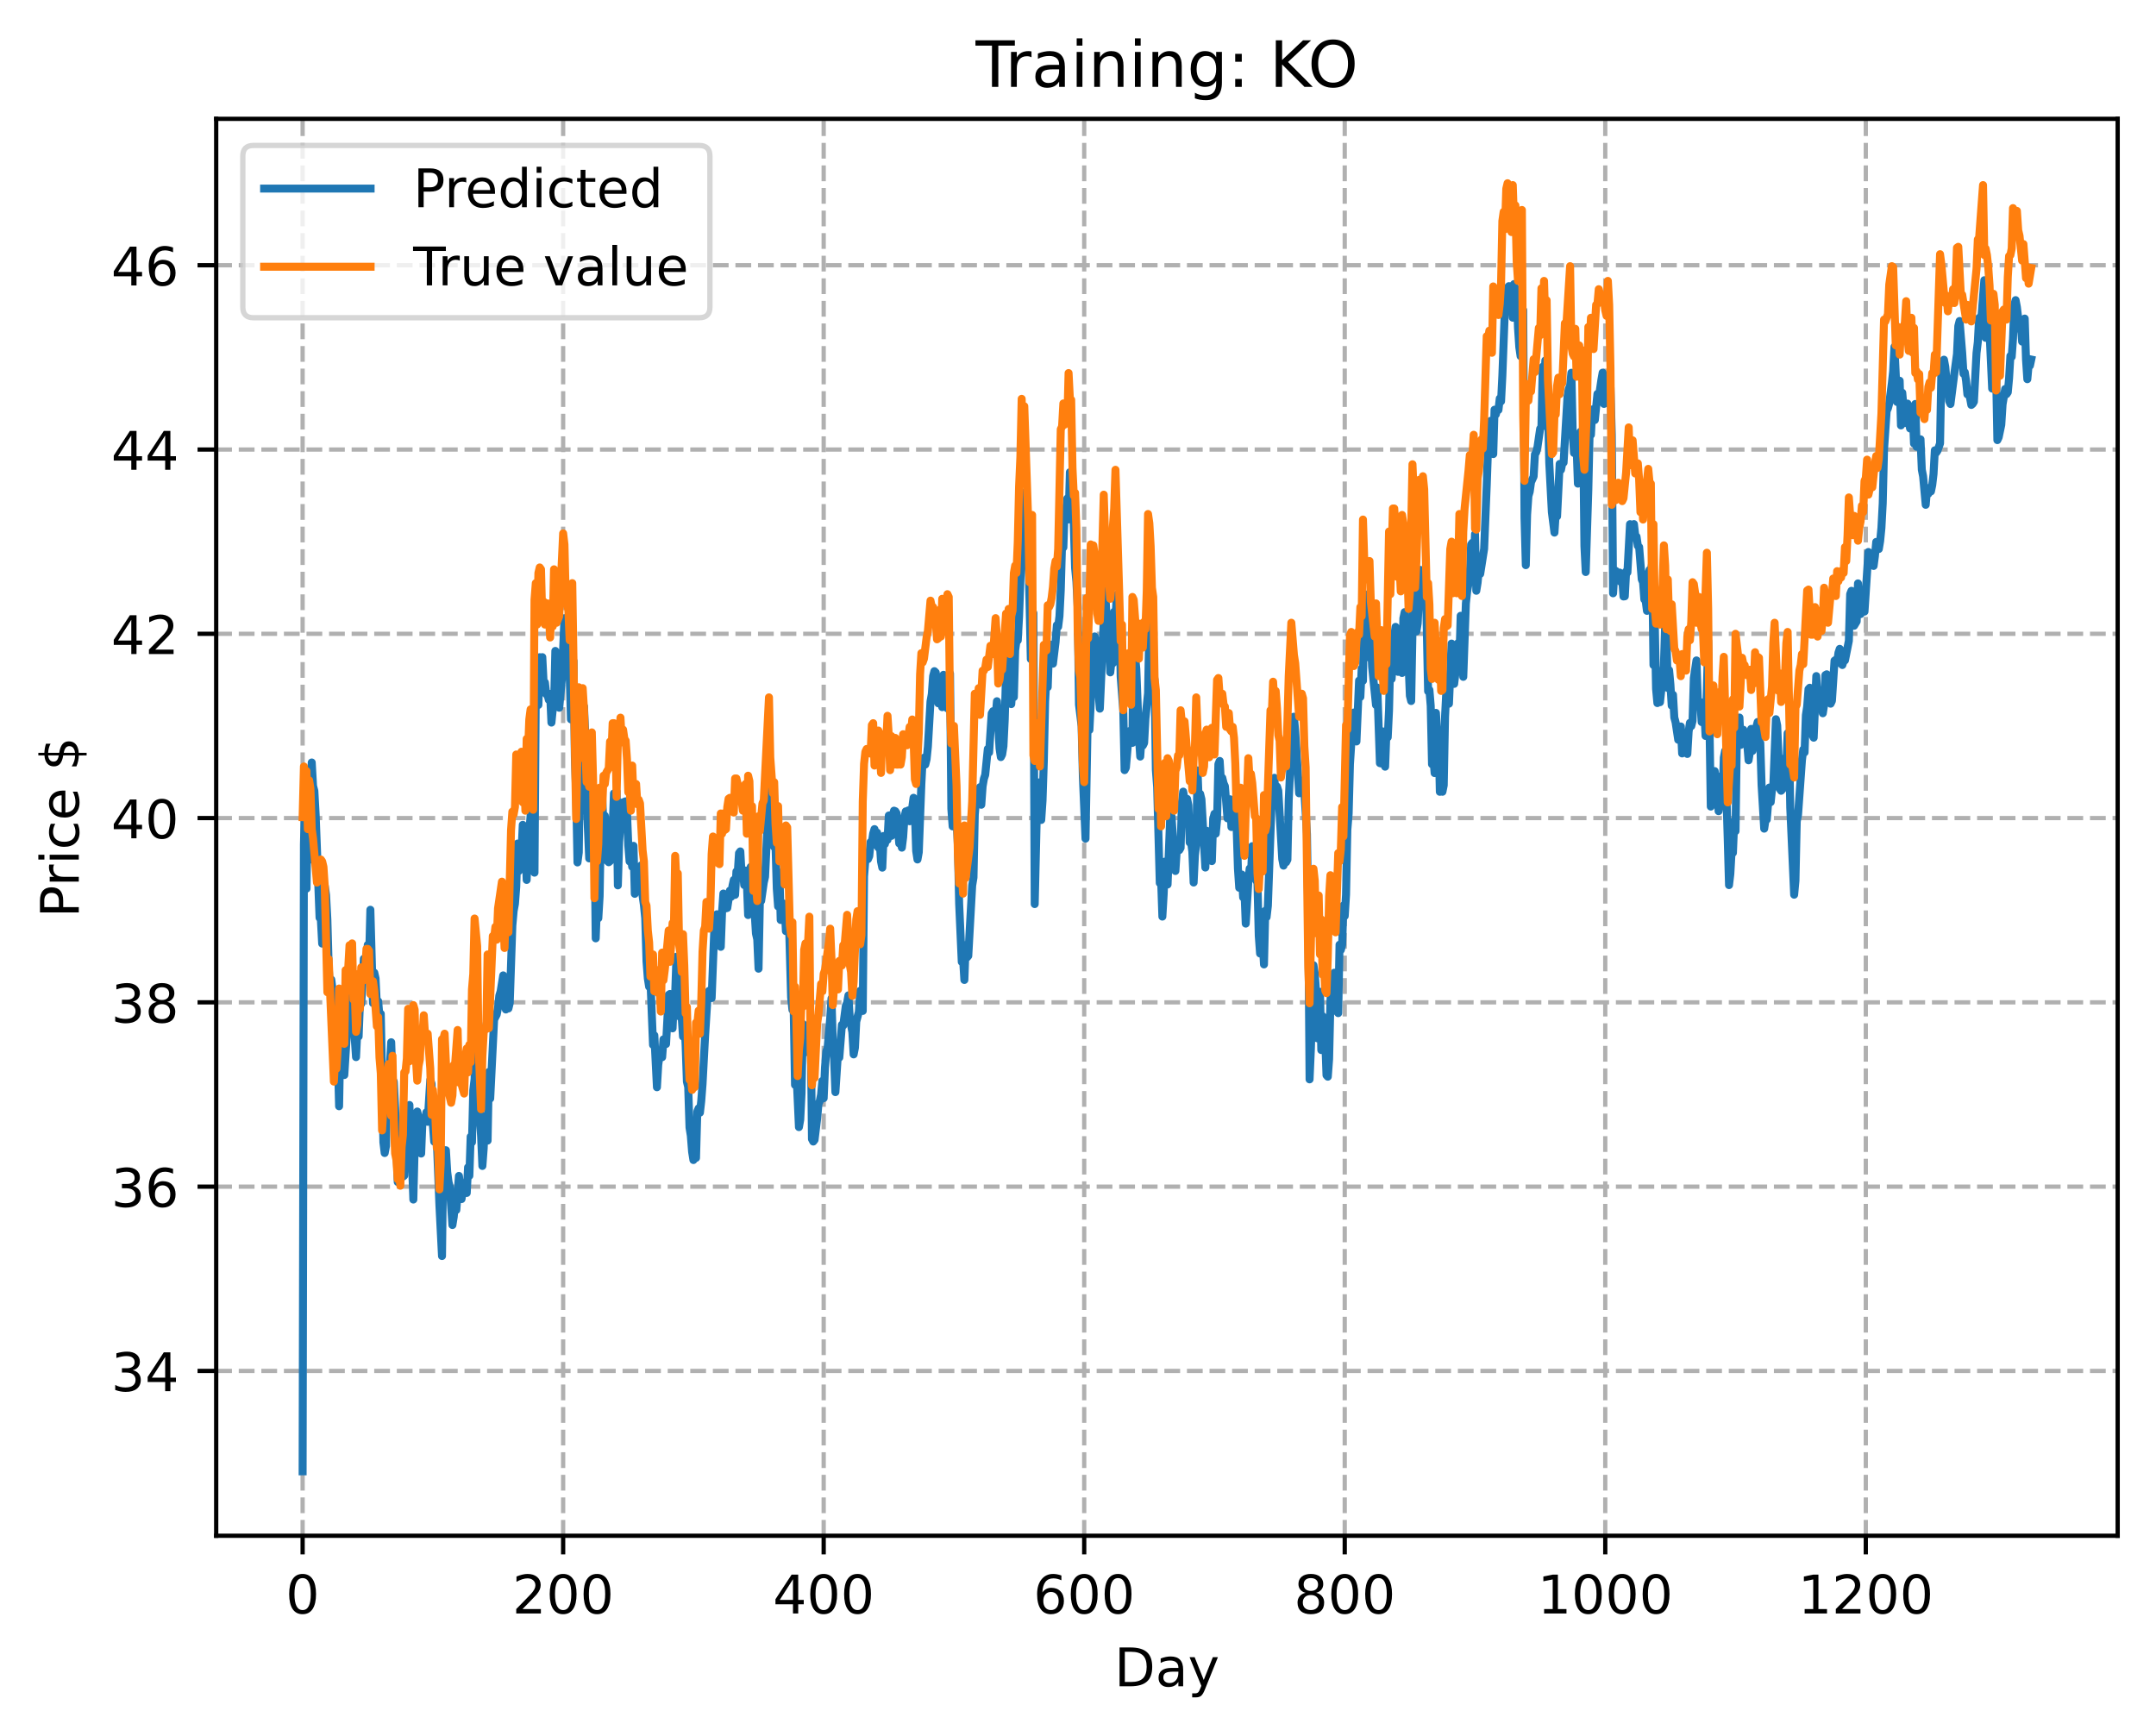 <?xml version="1.0" encoding="utf-8" standalone="no"?>
<!DOCTYPE svg PUBLIC "-//W3C//DTD SVG 1.1//EN"
  "http://www.w3.org/Graphics/SVG/1.1/DTD/svg11.dtd">
<!-- Created with matplotlib (https://matplotlib.org/) -->
<svg height="325.986pt" version="1.1" viewBox="0 0 404.923 325.986" width="404.923pt" xmlns="http://www.w3.org/2000/svg" xmlns:xlink="http://www.w3.org/1999/xlink">
 <defs>
  <style type="text/css">
*{stroke-linecap:butt;stroke-linejoin:round;}
  </style>
 </defs>
 <g id="figure_1">
  <g id="patch_1">
   <path d="M 0 325.986 
L 404.923 325.986 
L 404.923 0 
L 0 0 
z
" style="fill:#ffffff;"/>
  </g>
  <g id="axes_1">
   <g id="patch_2">
    <path d="M 40.603 288.43 
L 397.723 288.43 
L 397.723 22.318 
L 40.603 22.318 
z
" style="fill:#ffffff;"/>
   </g>
   <g id="matplotlib.axis_1">
    <g id="xtick_1">
     <g id="line2d_1">
      <path clip-path="url(#p9614fb4f7e)" d="M 56.836 288.43 
L 56.836 22.318 
" style="fill:none;stroke:#b0b0b0;stroke-dasharray:2.96,1.28;stroke-dashoffset:0;stroke-width:0.8;"/>
     </g>
     <g id="line2d_2">
      <defs>
       <path d="M 0 0 
L 0 3.5 
" id="m6b365b0203" style="stroke:#000000;stroke-width:0.8;"/>
      </defs>
      <g>
       <use style="stroke:#000000;stroke-width:0.8;" x="56.836" xlink:href="#m6b365b0203" y="288.43"/>
      </g>
     </g>
     <g id="text_1">
      <!-- 0 -->
      <defs>
       <path d="M 31.781 66.406 
Q 24.172 66.406 20.328 58.906 
Q 16.5 51.422 16.5 36.375 
Q 16.5 21.391 20.328 13.891 
Q 24.172 6.391 31.781 6.391 
Q 39.453 6.391 43.281 13.891 
Q 47.125 21.391 47.125 36.375 
Q 47.125 51.422 43.281 58.906 
Q 39.453 66.406 31.781 66.406 
z
M 31.781 74.219 
Q 44.047 74.219 50.516 64.516 
Q 56.984 54.828 56.984 36.375 
Q 56.984 17.969 50.516 8.266 
Q 44.047 -1.422 31.781 -1.422 
Q 19.531 -1.422 13.062 8.266 
Q 6.594 17.969 6.594 36.375 
Q 6.594 54.828 13.062 64.516 
Q 19.531 74.219 31.781 74.219 
z
" id="DejaVuSans-48"/>
      </defs>
      <g transform="translate(53.655 303.029)scale(0.1 -0.1)">
       <use xlink:href="#DejaVuSans-48"/>
      </g>
     </g>
    </g>
    <g id="xtick_2">
     <g id="line2d_3">
      <path clip-path="url(#p9614fb4f7e)" d="M 105.766 288.43 
L 105.766 22.318 
" style="fill:none;stroke:#b0b0b0;stroke-dasharray:2.96,1.28;stroke-dashoffset:0;stroke-width:0.8;"/>
     </g>
     <g id="line2d_4">
      <g>
       <use style="stroke:#000000;stroke-width:0.8;" x="105.766" xlink:href="#m6b365b0203" y="288.43"/>
      </g>
     </g>
     <g id="text_2">
      <!-- 200 -->
      <defs>
       <path d="M 19.188 8.297 
L 53.609 8.297 
L 53.609 0 
L 7.328 0 
L 7.328 8.297 
Q 12.938 14.109 22.625 23.891 
Q 32.328 33.688 34.812 36.531 
Q 39.547 41.844 41.422 45.531 
Q 43.312 49.219 43.312 52.781 
Q 43.312 58.594 39.234 62.25 
Q 35.156 65.922 28.609 65.922 
Q 23.969 65.922 18.812 64.312 
Q 13.672 62.703 7.812 59.422 
L 7.812 69.391 
Q 13.766 71.781 18.938 73 
Q 24.125 74.219 28.422 74.219 
Q 39.75 74.219 46.484 68.547 
Q 53.219 62.891 53.219 53.422 
Q 53.219 48.922 51.531 44.891 
Q 49.859 40.875 45.406 35.406 
Q 44.188 33.984 37.641 27.219 
Q 31.109 20.453 19.188 8.297 
z
" id="DejaVuSans-50"/>
      </defs>
      <g transform="translate(96.223 303.029)scale(0.1 -0.1)">
       <use xlink:href="#DejaVuSans-50"/>
       <use x="63.623" xlink:href="#DejaVuSans-48"/>
       <use x="127.246" xlink:href="#DejaVuSans-48"/>
      </g>
     </g>
    </g>
    <g id="xtick_3">
     <g id="line2d_5">
      <path clip-path="url(#p9614fb4f7e)" d="M 154.697 288.43 
L 154.697 22.318 
" style="fill:none;stroke:#b0b0b0;stroke-dasharray:2.96,1.28;stroke-dashoffset:0;stroke-width:0.8;"/>
     </g>
     <g id="line2d_6">
      <g>
       <use style="stroke:#000000;stroke-width:0.8;" x="154.697" xlink:href="#m6b365b0203" y="288.43"/>
      </g>
     </g>
     <g id="text_3">
      <!-- 400 -->
      <defs>
       <path d="M 37.797 64.312 
L 12.891 25.391 
L 37.797 25.391 
z
M 35.203 72.906 
L 47.609 72.906 
L 47.609 25.391 
L 58.016 25.391 
L 58.016 17.188 
L 47.609 17.188 
L 47.609 0 
L 37.797 0 
L 37.797 17.188 
L 4.891 17.188 
L 4.891 26.703 
z
" id="DejaVuSans-52"/>
      </defs>
      <g transform="translate(145.153 303.029)scale(0.1 -0.1)">
       <use xlink:href="#DejaVuSans-52"/>
       <use x="63.623" xlink:href="#DejaVuSans-48"/>
       <use x="127.246" xlink:href="#DejaVuSans-48"/>
      </g>
     </g>
    </g>
    <g id="xtick_4">
     <g id="line2d_7">
      <path clip-path="url(#p9614fb4f7e)" d="M 203.628 288.43 
L 203.628 22.318 
" style="fill:none;stroke:#b0b0b0;stroke-dasharray:2.96,1.28;stroke-dashoffset:0;stroke-width:0.8;"/>
     </g>
     <g id="line2d_8">
      <g>
       <use style="stroke:#000000;stroke-width:0.8;" x="203.628" xlink:href="#m6b365b0203" y="288.43"/>
      </g>
     </g>
     <g id="text_4">
      <!-- 600 -->
      <defs>
       <path d="M 33.016 40.375 
Q 26.375 40.375 22.484 35.828 
Q 18.609 31.297 18.609 23.391 
Q 18.609 15.531 22.484 10.953 
Q 26.375 6.391 33.016 6.391 
Q 39.656 6.391 43.531 10.953 
Q 47.406 15.531 47.406 23.391 
Q 47.406 31.297 43.531 35.828 
Q 39.656 40.375 33.016 40.375 
z
M 52.594 71.297 
L 52.594 62.312 
Q 48.875 64.062 45.094 64.984 
Q 41.312 65.922 37.594 65.922 
Q 27.828 65.922 22.672 59.328 
Q 17.531 52.734 16.797 39.406 
Q 19.672 43.656 24.016 45.922 
Q 28.375 48.188 33.594 48.188 
Q 44.578 48.188 50.953 41.516 
Q 57.328 34.859 57.328 23.391 
Q 57.328 12.156 50.688 5.359 
Q 44.047 -1.422 33.016 -1.422 
Q 20.359 -1.422 13.672 8.266 
Q 6.984 17.969 6.984 36.375 
Q 6.984 53.656 15.188 63.938 
Q 23.391 74.219 37.203 74.219 
Q 40.922 74.219 44.703 73.484 
Q 48.484 72.75 52.594 71.297 
z
" id="DejaVuSans-54"/>
      </defs>
      <g transform="translate(194.084 303.029)scale(0.1 -0.1)">
       <use xlink:href="#DejaVuSans-54"/>
       <use x="63.623" xlink:href="#DejaVuSans-48"/>
       <use x="127.246" xlink:href="#DejaVuSans-48"/>
      </g>
     </g>
    </g>
    <g id="xtick_5">
     <g id="line2d_9">
      <path clip-path="url(#p9614fb4f7e)" d="M 252.558 288.43 
L 252.558 22.318 
" style="fill:none;stroke:#b0b0b0;stroke-dasharray:2.96,1.28;stroke-dashoffset:0;stroke-width:0.8;"/>
     </g>
     <g id="line2d_10">
      <g>
       <use style="stroke:#000000;stroke-width:0.8;" x="252.558" xlink:href="#m6b365b0203" y="288.43"/>
      </g>
     </g>
     <g id="text_5">
      <!-- 800 -->
      <defs>
       <path d="M 31.781 34.625 
Q 24.75 34.625 20.719 30.859 
Q 16.703 27.094 16.703 20.516 
Q 16.703 13.922 20.719 10.156 
Q 24.75 6.391 31.781 6.391 
Q 38.812 6.391 42.859 10.172 
Q 46.922 13.969 46.922 20.516 
Q 46.922 27.094 42.891 30.859 
Q 38.875 34.625 31.781 34.625 
z
M 21.922 38.812 
Q 15.578 40.375 12.031 44.719 
Q 8.5 49.078 8.5 55.328 
Q 8.5 64.062 14.719 69.141 
Q 20.953 74.219 31.781 74.219 
Q 42.672 74.219 48.875 69.141 
Q 55.078 64.062 55.078 55.328 
Q 55.078 49.078 51.531 44.719 
Q 48 40.375 41.703 38.812 
Q 48.828 37.156 52.797 32.312 
Q 56.781 27.484 56.781 20.516 
Q 56.781 9.906 50.312 4.234 
Q 43.844 -1.422 31.781 -1.422 
Q 19.734 -1.422 13.25 4.234 
Q 6.781 9.906 6.781 20.516 
Q 6.781 27.484 10.781 32.312 
Q 14.797 37.156 21.922 38.812 
z
M 18.312 54.391 
Q 18.312 48.734 21.844 45.562 
Q 25.391 42.391 31.781 42.391 
Q 38.141 42.391 41.719 45.562 
Q 45.312 48.734 45.312 54.391 
Q 45.312 60.062 41.719 63.234 
Q 38.141 66.406 31.781 66.406 
Q 25.391 66.406 21.844 63.234 
Q 18.312 60.062 18.312 54.391 
z
" id="DejaVuSans-56"/>
      </defs>
      <g transform="translate(243.015 303.029)scale(0.1 -0.1)">
       <use xlink:href="#DejaVuSans-56"/>
       <use x="63.623" xlink:href="#DejaVuSans-48"/>
       <use x="127.246" xlink:href="#DejaVuSans-48"/>
      </g>
     </g>
    </g>
    <g id="xtick_6">
     <g id="line2d_11">
      <path clip-path="url(#p9614fb4f7e)" d="M 301.489 288.43 
L 301.489 22.318 
" style="fill:none;stroke:#b0b0b0;stroke-dasharray:2.96,1.28;stroke-dashoffset:0;stroke-width:0.8;"/>
     </g>
     <g id="line2d_12">
      <g>
       <use style="stroke:#000000;stroke-width:0.8;" x="301.489" xlink:href="#m6b365b0203" y="288.43"/>
      </g>
     </g>
     <g id="text_6">
      <!-- 1000 -->
      <defs>
       <path d="M 12.406 8.297 
L 28.516 8.297 
L 28.516 63.922 
L 10.984 60.406 
L 10.984 69.391 
L 28.422 72.906 
L 38.281 72.906 
L 38.281 8.297 
L 54.391 8.297 
L 54.391 0 
L 12.406 0 
z
" id="DejaVuSans-49"/>
      </defs>
      <g transform="translate(288.764 303.029)scale(0.1 -0.1)">
       <use xlink:href="#DejaVuSans-49"/>
       <use x="63.623" xlink:href="#DejaVuSans-48"/>
       <use x="127.246" xlink:href="#DejaVuSans-48"/>
       <use x="190.869" xlink:href="#DejaVuSans-48"/>
      </g>
     </g>
    </g>
    <g id="xtick_7">
     <g id="line2d_13">
      <path clip-path="url(#p9614fb4f7e)" d="M 350.419 288.43 
L 350.419 22.318 
" style="fill:none;stroke:#b0b0b0;stroke-dasharray:2.96,1.28;stroke-dashoffset:0;stroke-width:0.8;"/>
     </g>
     <g id="line2d_14">
      <g>
       <use style="stroke:#000000;stroke-width:0.8;" x="350.419" xlink:href="#m6b365b0203" y="288.43"/>
      </g>
     </g>
     <g id="text_7">
      <!-- 1200 -->
      <g transform="translate(337.694 303.029)scale(0.1 -0.1)">
       <use xlink:href="#DejaVuSans-49"/>
       <use x="63.623" xlink:href="#DejaVuSans-50"/>
       <use x="127.246" xlink:href="#DejaVuSans-48"/>
       <use x="190.869" xlink:href="#DejaVuSans-48"/>
      </g>
     </g>
    </g>
    <g id="text_8">
     <!-- Day -->
     <defs>
      <path d="M 19.672 64.797 
L 19.672 8.109 
L 31.594 8.109 
Q 46.688 8.109 53.688 14.938 
Q 60.688 21.781 60.688 36.531 
Q 60.688 51.172 53.688 57.984 
Q 46.688 64.797 31.594 64.797 
z
M 9.812 72.906 
L 30.078 72.906 
Q 51.266 72.906 61.172 64.094 
Q 71.094 55.281 71.094 36.531 
Q 71.094 17.672 61.125 8.828 
Q 51.172 0 30.078 0 
L 9.812 0 
z
" id="DejaVuSans-68"/>
      <path d="M 34.281 27.484 
Q 23.391 27.484 19.188 25 
Q 14.984 22.516 14.984 16.5 
Q 14.984 11.719 18.141 8.906 
Q 21.297 6.109 26.703 6.109 
Q 34.188 6.109 38.703 11.406 
Q 43.219 16.703 43.219 25.484 
L 43.219 27.484 
z
M 52.203 31.203 
L 52.203 0 
L 43.219 0 
L 43.219 8.297 
Q 40.141 3.328 35.547 0.953 
Q 30.953 -1.422 24.312 -1.422 
Q 15.922 -1.422 10.953 3.297 
Q 6 8.016 6 15.922 
Q 6 25.141 12.172 29.828 
Q 18.359 34.516 30.609 34.516 
L 43.219 34.516 
L 43.219 35.406 
Q 43.219 41.609 39.141 45 
Q 35.062 48.391 27.688 48.391 
Q 23 48.391 18.547 47.266 
Q 14.109 46.141 10.016 43.891 
L 10.016 52.203 
Q 14.938 54.109 19.578 55.047 
Q 24.219 56 28.609 56 
Q 40.484 56 46.344 49.844 
Q 52.203 43.703 52.203 31.203 
z
" id="DejaVuSans-97"/>
      <path d="M 32.172 -5.078 
Q 28.375 -14.844 24.75 -17.812 
Q 21.141 -20.797 15.094 -20.797 
L 7.906 -20.797 
L 7.906 -13.281 
L 13.188 -13.281 
Q 16.891 -13.281 18.938 -11.516 
Q 21 -9.766 23.484 -3.219 
L 25.094 0.875 
L 2.984 54.688 
L 12.5 54.688 
L 29.594 11.922 
L 46.688 54.688 
L 56.203 54.688 
z
" id="DejaVuSans-121"/>
     </defs>
     <g transform="translate(209.29 316.707)scale(0.1 -0.1)">
      <use xlink:href="#DejaVuSans-68"/>
      <use x="77.002" xlink:href="#DejaVuSans-97"/>
      <use x="138.281" xlink:href="#DejaVuSans-121"/>
     </g>
    </g>
   </g>
   <g id="matplotlib.axis_2">
    <g id="ytick_1">
     <g id="line2d_15">
      <path clip-path="url(#p9614fb4f7e)" d="M 40.603 257.476 
L 397.723 257.476 
" style="fill:none;stroke:#b0b0b0;stroke-dasharray:2.96,1.28;stroke-dashoffset:0;stroke-width:0.8;"/>
     </g>
     <g id="line2d_16">
      <defs>
       <path d="M 0 0 
L -3.5 0 
" id="mdcc5d09b5f" style="stroke:#000000;stroke-width:0.8;"/>
      </defs>
      <g>
       <use style="stroke:#000000;stroke-width:0.8;" x="40.603" xlink:href="#mdcc5d09b5f" y="257.476"/>
      </g>
     </g>
     <g id="text_9">
      <!-- 34 -->
      <defs>
       <path d="M 40.578 39.312 
Q 47.656 37.797 51.625 33 
Q 55.609 28.219 55.609 21.188 
Q 55.609 10.406 48.188 4.484 
Q 40.766 -1.422 27.094 -1.422 
Q 22.516 -1.422 17.656 -0.516 
Q 12.797 0.391 7.625 2.203 
L 7.625 11.719 
Q 11.719 9.328 16.594 8.109 
Q 21.484 6.891 26.812 6.891 
Q 36.078 6.891 40.938 10.547 
Q 45.797 14.203 45.797 21.188 
Q 45.797 27.641 41.281 31.266 
Q 36.766 34.906 28.719 34.906 
L 20.219 34.906 
L 20.219 43.016 
L 29.109 43.016 
Q 36.375 43.016 40.234 45.922 
Q 44.094 48.828 44.094 54.297 
Q 44.094 59.906 40.109 62.906 
Q 36.141 65.922 28.719 65.922 
Q 24.656 65.922 20.016 65.031 
Q 15.375 64.156 9.812 62.312 
L 9.812 71.094 
Q 15.438 72.656 20.344 73.438 
Q 25.25 74.219 29.594 74.219 
Q 40.828 74.219 47.359 69.109 
Q 53.906 64.016 53.906 55.328 
Q 53.906 49.266 50.438 45.094 
Q 46.969 40.922 40.578 39.312 
z
" id="DejaVuSans-51"/>
      </defs>
      <g transform="translate(20.878 261.275)scale(0.1 -0.1)">
       <use xlink:href="#DejaVuSans-51"/>
       <use x="63.623" xlink:href="#DejaVuSans-52"/>
      </g>
     </g>
    </g>
    <g id="ytick_2">
     <g id="line2d_17">
      <path clip-path="url(#p9614fb4f7e)" d="M 40.603 222.866 
L 397.723 222.866 
" style="fill:none;stroke:#b0b0b0;stroke-dasharray:2.96,1.28;stroke-dashoffset:0;stroke-width:0.8;"/>
     </g>
     <g id="line2d_18">
      <g>
       <use style="stroke:#000000;stroke-width:0.8;" x="40.603" xlink:href="#mdcc5d09b5f" y="222.866"/>
      </g>
     </g>
     <g id="text_10">
      <!-- 36 -->
      <g transform="translate(20.878 226.665)scale(0.1 -0.1)">
       <use xlink:href="#DejaVuSans-51"/>
       <use x="63.623" xlink:href="#DejaVuSans-54"/>
      </g>
     </g>
    </g>
    <g id="ytick_3">
     <g id="line2d_19">
      <path clip-path="url(#p9614fb4f7e)" d="M 40.603 188.256 
L 397.723 188.256 
" style="fill:none;stroke:#b0b0b0;stroke-dasharray:2.96,1.28;stroke-dashoffset:0;stroke-width:0.8;"/>
     </g>
     <g id="line2d_20">
      <g>
       <use style="stroke:#000000;stroke-width:0.8;" x="40.603" xlink:href="#mdcc5d09b5f" y="188.256"/>
      </g>
     </g>
     <g id="text_11">
      <!-- 38 -->
      <g transform="translate(20.878 192.055)scale(0.1 -0.1)">
       <use xlink:href="#DejaVuSans-51"/>
       <use x="63.623" xlink:href="#DejaVuSans-56"/>
      </g>
     </g>
    </g>
    <g id="ytick_4">
     <g id="line2d_21">
      <path clip-path="url(#p9614fb4f7e)" d="M 40.603 153.646 
L 397.723 153.646 
" style="fill:none;stroke:#b0b0b0;stroke-dasharray:2.96,1.28;stroke-dashoffset:0;stroke-width:0.8;"/>
     </g>
     <g id="line2d_22">
      <g>
       <use style="stroke:#000000;stroke-width:0.8;" x="40.603" xlink:href="#mdcc5d09b5f" y="153.646"/>
      </g>
     </g>
     <g id="text_12">
      <!-- 40 -->
      <g transform="translate(20.878 157.445)scale(0.1 -0.1)">
       <use xlink:href="#DejaVuSans-52"/>
       <use x="63.623" xlink:href="#DejaVuSans-48"/>
      </g>
     </g>
    </g>
    <g id="ytick_5">
     <g id="line2d_23">
      <path clip-path="url(#p9614fb4f7e)" d="M 40.603 119.036 
L 397.723 119.036 
" style="fill:none;stroke:#b0b0b0;stroke-dasharray:2.96,1.28;stroke-dashoffset:0;stroke-width:0.8;"/>
     </g>
     <g id="line2d_24">
      <g>
       <use style="stroke:#000000;stroke-width:0.8;" x="40.603" xlink:href="#mdcc5d09b5f" y="119.036"/>
      </g>
     </g>
     <g id="text_13">
      <!-- 42 -->
      <g transform="translate(20.878 122.835)scale(0.1 -0.1)">
       <use xlink:href="#DejaVuSans-52"/>
       <use x="63.623" xlink:href="#DejaVuSans-50"/>
      </g>
     </g>
    </g>
    <g id="ytick_6">
     <g id="line2d_25">
      <path clip-path="url(#p9614fb4f7e)" d="M 40.603 84.426 
L 397.723 84.426 
" style="fill:none;stroke:#b0b0b0;stroke-dasharray:2.96,1.28;stroke-dashoffset:0;stroke-width:0.8;"/>
     </g>
     <g id="line2d_26">
      <g>
       <use style="stroke:#000000;stroke-width:0.8;" x="40.603" xlink:href="#mdcc5d09b5f" y="84.426"/>
      </g>
     </g>
     <g id="text_14">
      <!-- 44 -->
      <g transform="translate(20.878 88.225)scale(0.1 -0.1)">
       <use xlink:href="#DejaVuSans-52"/>
       <use x="63.623" xlink:href="#DejaVuSans-52"/>
      </g>
     </g>
    </g>
    <g id="ytick_7">
     <g id="line2d_27">
      <path clip-path="url(#p9614fb4f7e)" d="M 40.603 49.816 
L 397.723 49.816 
" style="fill:none;stroke:#b0b0b0;stroke-dasharray:2.96,1.28;stroke-dashoffset:0;stroke-width:0.8;"/>
     </g>
     <g id="line2d_28">
      <g>
       <use style="stroke:#000000;stroke-width:0.8;" x="40.603" xlink:href="#mdcc5d09b5f" y="49.816"/>
      </g>
     </g>
     <g id="text_15">
      <!-- 46 -->
      <g transform="translate(20.878 53.615)scale(0.1 -0.1)">
       <use xlink:href="#DejaVuSans-52"/>
       <use x="63.623" xlink:href="#DejaVuSans-54"/>
      </g>
     </g>
    </g>
    <g id="text_16">
     <!-- Price $ -->
     <defs>
      <path d="M 19.672 64.797 
L 19.672 37.406 
L 32.078 37.406 
Q 38.969 37.406 42.719 40.969 
Q 46.484 44.531 46.484 51.125 
Q 46.484 57.672 42.719 61.234 
Q 38.969 64.797 32.078 64.797 
z
M 9.812 72.906 
L 32.078 72.906 
Q 44.344 72.906 50.609 67.359 
Q 56.891 61.812 56.891 51.125 
Q 56.891 40.328 50.609 34.812 
Q 44.344 29.297 32.078 29.297 
L 19.672 29.297 
L 19.672 0 
L 9.812 0 
z
" id="DejaVuSans-80"/>
      <path d="M 41.109 46.297 
Q 39.594 47.172 37.812 47.578 
Q 36.031 48 33.891 48 
Q 26.266 48 22.188 43.047 
Q 18.109 38.094 18.109 28.812 
L 18.109 0 
L 9.078 0 
L 9.078 54.688 
L 18.109 54.688 
L 18.109 46.188 
Q 20.953 51.172 25.484 53.578 
Q 30.031 56 36.531 56 
Q 37.453 56 38.578 55.875 
Q 39.703 55.766 41.062 55.516 
z
" id="DejaVuSans-114"/>
      <path d="M 9.422 54.688 
L 18.406 54.688 
L 18.406 0 
L 9.422 0 
z
M 9.422 75.984 
L 18.406 75.984 
L 18.406 64.594 
L 9.422 64.594 
z
" id="DejaVuSans-105"/>
      <path d="M 48.781 52.594 
L 48.781 44.188 
Q 44.969 46.297 41.141 47.344 
Q 37.312 48.391 33.406 48.391 
Q 24.656 48.391 19.812 42.844 
Q 14.984 37.312 14.984 27.297 
Q 14.984 17.281 19.812 11.734 
Q 24.656 6.203 33.406 6.203 
Q 37.312 6.203 41.141 7.25 
Q 44.969 8.297 48.781 10.406 
L 48.781 2.094 
Q 45.016 0.344 40.984 -0.531 
Q 36.969 -1.422 32.422 -1.422 
Q 20.062 -1.422 12.781 6.344 
Q 5.516 14.109 5.516 27.297 
Q 5.516 40.672 12.859 48.328 
Q 20.219 56 33.016 56 
Q 37.156 56 41.109 55.141 
Q 45.062 54.297 48.781 52.594 
z
" id="DejaVuSans-99"/>
      <path d="M 56.203 29.594 
L 56.203 25.203 
L 14.891 25.203 
Q 15.484 15.922 20.484 11.062 
Q 25.484 6.203 34.422 6.203 
Q 39.594 6.203 44.453 7.469 
Q 49.312 8.734 54.109 11.281 
L 54.109 2.781 
Q 49.266 0.734 44.188 -0.344 
Q 39.109 -1.422 33.891 -1.422 
Q 20.797 -1.422 13.156 6.188 
Q 5.516 13.812 5.516 26.812 
Q 5.516 40.234 12.766 48.109 
Q 20.016 56 32.328 56 
Q 43.359 56 49.781 48.891 
Q 56.203 41.797 56.203 29.594 
z
M 47.219 32.234 
Q 47.125 39.594 43.094 43.984 
Q 39.062 48.391 32.422 48.391 
Q 24.906 48.391 20.391 44.141 
Q 15.875 39.891 15.188 32.172 
z
" id="DejaVuSans-101"/>
      <path id="DejaVuSans-32"/>
      <path d="M 33.797 -14.703 
L 28.906 -14.703 
L 28.859 0 
Q 23.734 0.094 18.609 1.188 
Q 13.484 2.297 8.297 4.5 
L 8.297 13.281 
Q 13.281 10.156 18.375 8.562 
Q 23.484 6.984 28.906 6.938 
L 28.906 29.203 
Q 18.109 30.953 13.203 35.156 
Q 8.297 39.359 8.297 46.688 
Q 8.297 54.641 13.625 59.219 
Q 18.953 63.812 28.906 64.5 
L 28.906 75.984 
L 33.797 75.984 
L 33.797 64.656 
Q 38.328 64.453 42.578 63.688 
Q 46.828 62.938 50.875 61.625 
L 50.875 53.078 
Q 46.828 55.125 42.547 56.25 
Q 38.281 57.375 33.797 57.562 
L 33.797 36.719 
Q 44.875 35.016 50.094 30.609 
Q 55.328 26.219 55.328 18.609 
Q 55.328 10.359 49.781 5.594 
Q 44.234 0.828 33.797 0.094 
z
M 28.906 37.594 
L 28.906 57.625 
Q 23.25 56.984 20.266 54.391 
Q 17.281 51.812 17.281 47.516 
Q 17.281 43.312 20.031 40.969 
Q 22.797 38.625 28.906 37.594 
z
M 33.797 28.219 
L 33.797 7.078 
Q 39.984 7.906 43.141 10.594 
Q 46.297 13.281 46.297 17.672 
Q 46.297 21.969 43.281 24.5 
Q 40.281 27.047 33.797 28.219 
z
" id="DejaVuSans-36"/>
     </defs>
     <g transform="translate(14.798 172.342)rotate(-90)scale(0.1 -0.1)">
      <use xlink:href="#DejaVuSans-80"/>
      <use x="58.553" xlink:href="#DejaVuSans-114"/>
      <use x="99.666" xlink:href="#DejaVuSans-105"/>
      <use x="127.449" xlink:href="#DejaVuSans-99"/>
      <use x="182.43" xlink:href="#DejaVuSans-101"/>
      <use x="243.953" xlink:href="#DejaVuSans-32"/>
      <use x="275.74" xlink:href="#DejaVuSans-36"/>
     </g>
    </g>
   </g>
   <g id="line2d_29">
    <path clip-path="url(#p9614fb4f7e)" d="M 56.836 276.334 
L 57.081 158.606 
L 57.325 148.594 
L 57.57 166.895 
L 57.814 149.495 
L 58.059 161.514 
L 58.304 148.595 
L 58.548 143.206 
L 58.793 147.594 
L 59.038 148.542 
L 59.282 152.981 
L 60.016 172.368 
L 60.261 172.67 
L 60.506 177.22 
L 60.75 169.346 
L 60.995 166.374 
L 61.24 168.101 
L 61.484 172.712 
L 61.729 181.545 
L 61.974 186.213 
L 62.218 183.973 
L 62.463 185.938 
L 62.708 194.794 
L 62.952 199.437 
L 63.197 201.425 
L 63.441 198.436 
L 63.686 207.766 
L 63.931 194.446 
L 64.175 191.625 
L 64.665 201.907 
L 65.399 190.148 
L 65.643 191.003 
L 65.888 183.242 
L 66.133 184.012 
L 66.377 187 
L 66.622 194.971 
L 66.867 198.542 
L 67.111 193.558 
L 67.356 194.669 
L 67.601 188.261 
L 67.845 188.522 
L 68.335 180.063 
L 68.579 182.131 
L 68.824 183.212 
L 69.069 177.455 
L 69.313 180.183 
L 69.558 170.866 
L 70.047 188.388 
L 70.292 182.677 
L 70.536 183.749 
L 70.781 188.835 
L 71.026 188.041 
L 71.27 190.94 
L 71.515 190.406 
L 72.004 214.53 
L 72.249 216.552 
L 72.494 215.228 
L 72.738 200.682 
L 72.983 204.381 
L 73.472 195.747 
L 73.717 202.643 
L 73.962 203.142 
L 74.206 208.104 
L 74.696 222.002 
L 74.94 221.036 
L 75.185 218.203 
L 75.429 220.517 
L 75.674 220.993 
L 75.919 220.805 
L 76.163 211.244 
L 76.408 215.463 
L 76.653 213.643 
L 76.897 207.53 
L 77.142 217.321 
L 77.387 218.596 
L 77.631 225.29 
L 77.876 215.498 
L 78.121 210.678 
L 78.365 208.759 
L 78.61 209.874 
L 79.099 216.653 
L 79.344 210.421 
L 79.833 210.469 
L 80.078 208.905 
L 80.323 210.69 
L 80.812 202.831 
L 81.056 203.552 
L 81.301 211.253 
L 81.546 214.415 
L 81.79 208.043 
L 82.524 226.295 
L 83.014 235.9 
L 83.258 215.917 
L 83.503 218.354 
L 83.748 216.031 
L 83.992 220.111 
L 84.237 221.99 
L 84.482 222.947 
L 84.971 230.075 
L 85.216 228.549 
L 85.46 225.941 
L 85.705 227.252 
L 86.194 220.857 
L 86.684 225.202 
L 87.173 222.178 
L 87.417 224.064 
L 87.662 224.053 
L 87.907 219.243 
L 88.151 220.829 
L 88.396 213.48 
L 88.641 214.533 
L 88.885 204.764 
L 89.13 202.687 
L 89.375 194.241 
L 89.864 192.258 
L 90.109 209.794 
L 90.353 213.336 
L 90.598 218.98 
L 90.843 215.688 
L 91.087 209.605 
L 91.577 214.225 
L 91.821 201.326 
L 92.066 206.327 
L 92.8 191.503 
L 93.289 190.54 
L 93.534 189.239 
L 93.778 186.984 
L 94.023 186.181 
L 94.512 183.192 
L 94.757 187.605 
L 95.002 189.595 
L 95.246 187.073 
L 95.491 189.403 
L 95.736 188.38 
L 96.225 173.813 
L 96.47 171.074 
L 96.714 169.748 
L 96.959 166.517 
L 97.204 158.431 
L 97.448 163.581 
L 97.693 159.359 
L 97.938 160.177 
L 98.182 154.914 
L 98.427 160.188 
L 98.672 158.122 
L 98.916 165.26 
L 99.161 158.14 
L 99.405 156.313 
L 99.895 150.114 
L 100.139 153.823 
L 100.384 163.896 
L 100.629 129.543 
L 100.873 128.287 
L 101.118 132.398 
L 101.363 123.43 
L 101.607 123.942 
L 101.852 123.422 
L 102.097 128.235 
L 102.341 128.18 
L 102.586 130.374 
L 102.831 130.495 
L 103.075 131.449 
L 103.32 130.32 
L 103.565 135.711 
L 103.809 133.267 
L 104.054 132.708 
L 104.299 122.252 
L 104.543 124.497 
L 105.032 132.925 
L 105.522 127.555 
L 106.011 116.102 
L 106.256 117.735 
L 106.5 123.712 
L 106.745 126.177 
L 106.99 126.713 
L 107.234 135.107 
L 107.479 134.9 
L 107.724 124.161 
L 107.968 142.348 
L 108.213 149.122 
L 108.458 161.976 
L 108.702 160.086 
L 108.947 140.513 
L 109.192 147.423 
L 109.436 144.554 
L 109.681 132.665 
L 109.926 138.106 
L 110.17 150.055 
L 110.66 161.218 
L 111.393 149.963 
L 111.638 155.856 
L 111.883 176.232 
L 112.127 169.593 
L 112.372 172.46 
L 112.617 168.327 
L 112.861 154.471 
L 113.106 149.769 
L 113.351 155.376 
L 113.595 153.205 
L 113.84 156.436 
L 114.085 161.707 
L 114.329 161.939 
L 114.574 161.731 
L 114.819 154.5 
L 115.063 155.38 
L 115.308 149.008 
L 115.553 149.719 
L 115.797 148.624 
L 116.042 166.284 
L 116.287 158.121 
L 116.776 150.751 
L 117.02 152.641 
L 117.265 150.585 
L 117.51 150.5 
L 117.754 152.489 
L 117.999 158.74 
L 118.244 161.789 
L 118.488 160.914 
L 118.733 162.797 
L 118.978 158.859 
L 119.222 167.87 
L 119.712 165.234 
L 119.956 165.93 
L 120.446 162.514 
L 120.69 168.274 
L 120.935 169.972 
L 121.18 172.45 
L 121.424 180.547 
L 121.669 183.767 
L 121.914 185.324 
L 122.158 184.119 
L 122.648 196.246 
L 122.892 194.452 
L 123.381 204.198 
L 123.626 199.982 
L 123.871 198.264 
L 124.36 198.557 
L 124.605 195.204 
L 124.849 195.5 
L 125.094 196.084 
L 125.583 186.849 
L 125.828 186.679 
L 126.073 192.727 
L 126.317 193.138 
L 126.562 187.464 
L 126.807 186.617 
L 127.051 179.68 
L 127.296 182.101 
L 127.541 181.616 
L 127.785 191.06 
L 128.03 191.053 
L 128.275 194.677 
L 128.519 191.566 
L 128.764 196.223 
L 129.008 203.143 
L 129.253 204.143 
L 129.498 211.772 
L 129.742 213.272 
L 129.987 216.347 
L 130.232 217.869 
L 130.476 216.384 
L 130.721 217.475 
L 130.966 208.742 
L 131.21 208.154 
L 131.455 208.974 
L 131.7 206.8 
L 131.944 203.626 
L 132.434 194.419 
L 132.923 186.613 
L 133.168 186.093 
L 133.412 187.469 
L 133.657 187.447 
L 134.146 174.802 
L 134.391 174.963 
L 134.636 171.711 
L 134.88 174.474 
L 135.369 177.829 
L 135.614 171.233 
L 135.859 167.819 
L 136.103 168.233 
L 136.348 170.594 
L 136.593 170.522 
L 137.082 167.263 
L 137.327 168.43 
L 137.571 166.357 
L 137.816 165.262 
L 138.061 168.064 
L 138.305 163.678 
L 138.55 164.068 
L 138.795 160.229 
L 139.039 159.906 
L 139.284 164.24 
L 139.529 163.627 
L 139.773 166.225 
L 140.018 163.497 
L 140.263 165.579 
L 140.507 171.857 
L 140.752 163.69 
L 140.996 162.815 
L 141.241 167.978 
L 141.486 163.257 
L 141.73 171.41 
L 141.975 175.318 
L 142.22 176.411 
L 142.464 181.932 
L 142.709 169.493 
L 142.954 169.197 
L 143.443 165.76 
L 143.688 164.685 
L 144.177 154.218 
L 144.666 144.731 
L 145.156 154.503 
L 145.4 159.079 
L 145.645 158.576 
L 145.89 166.895 
L 146.134 170.234 
L 146.379 163.861 
L 146.624 172.786 
L 146.868 170.036 
L 147.113 169.673 
L 147.357 169.969 
L 147.602 174.888 
L 147.847 171.675 
L 148.091 170.268 
L 148.581 187.307 
L 148.825 189.673 
L 149.07 189.834 
L 149.315 203.766 
L 149.559 200.912 
L 150.049 211.686 
L 150.293 210.304 
L 150.538 205.328 
L 150.783 192.312 
L 151.027 197.752 
L 151.517 192.959 
L 151.761 192.527 
L 152.006 195.625 
L 152.251 191.572 
L 152.495 213.936 
L 152.74 214.395 
L 152.984 214.081 
L 153.474 210.064 
L 153.718 207.316 
L 153.963 206.81 
L 154.208 205.574 
L 154.452 203.008 
L 154.697 206.256 
L 154.942 200.521 
L 155.186 197.463 
L 155.431 196.854 
L 155.92 191.236 
L 156.165 187.522 
L 156.41 195.67 
L 156.654 198.815 
L 156.899 205.114 
L 157.388 197.712 
L 157.633 198.628 
L 158.122 192.462 
L 158.367 192.625 
L 158.856 188.903 
L 159.101 188.322 
L 159.345 186.944 
L 159.59 191.214 
L 160.079 193.847 
L 160.324 198.031 
L 160.569 196.771 
L 160.813 191.889 
L 161.303 190.032 
L 161.547 186.088 
L 162.037 189.867 
L 162.281 164.636 
L 162.526 161.466 
L 163.015 161.357 
L 163.26 160.779 
L 163.505 158.145 
L 163.749 158.225 
L 163.994 156.544 
L 164.239 155.718 
L 164.483 158.696 
L 164.728 156.374 
L 164.972 159.19 
L 165.217 158.07 
L 165.462 161.784 
L 165.706 162.955 
L 165.951 157.004 
L 166.196 158.525 
L 166.44 157.39 
L 166.685 157.734 
L 166.93 153.164 
L 167.174 153.126 
L 167.419 156.989 
L 167.664 153.256 
L 167.908 152.255 
L 168.153 152.353 
L 168.398 152.758 
L 168.887 158.407 
L 169.132 157.913 
L 169.376 159.199 
L 169.621 157.25 
L 169.866 153.498 
L 170.11 152.385 
L 170.355 152.432 
L 170.6 152.204 
L 170.844 154.241 
L 171.089 153.442 
L 171.578 149.837 
L 171.823 152.319 
L 172.067 159.809 
L 172.312 161.421 
L 172.557 160.061 
L 173.046 147.165 
L 173.291 142.427 
L 173.535 142.305 
L 173.78 143.594 
L 174.025 142.598 
L 174.269 140.226 
L 174.759 131.746 
L 175.003 130.364 
L 175.248 127.004 
L 175.493 126.055 
L 175.737 126.296 
L 176.227 132.096 
L 176.471 131.622 
L 176.716 129.799 
L 176.96 132.817 
L 177.205 126.738 
L 177.45 128.969 
L 177.694 129.952 
L 177.939 133.044 
L 178.184 126.671 
L 178.428 126.51 
L 178.673 151.897 
L 178.918 155.203 
L 179.407 149.529 
L 179.896 158.687 
L 180.141 169.732 
L 180.63 180.657 
L 180.875 180.1 
L 181.12 184.048 
L 181.364 177.507 
L 181.609 179.822 
L 181.854 179.533 
L 182.588 166.309 
L 182.832 164.815 
L 183.077 152.997 
L 183.321 150.103 
L 183.566 149.626 
L 183.811 148.235 
L 184.055 147.844 
L 184.3 151.144 
L 184.545 147.691 
L 184.789 146.266 
L 185.034 145.527 
L 185.523 140.65 
L 185.768 141.327 
L 186.257 133.984 
L 186.502 133.569 
L 186.747 135.052 
L 186.991 134.689 
L 187.236 131.702 
L 187.725 140.555 
L 187.97 142.192 
L 188.215 141.698 
L 188.459 140.156 
L 188.704 135.121 
L 188.948 126.412 
L 189.193 123.255 
L 189.438 127.172 
L 189.682 124.918 
L 189.927 132.243 
L 190.172 128.592 
L 190.416 130.922 
L 190.661 122.14 
L 190.906 120.33 
L 191.15 120.276 
L 191.395 115.753 
L 192.129 96.003 
L 192.374 99.932 
L 192.618 92.416 
L 193.108 101.608 
L 193.597 123.788 
L 194.086 115.139 
L 194.331 169.797 
L 194.82 148.761 
L 195.065 146.951 
L 195.309 153.613 
L 195.554 154 
L 195.799 150.379 
L 196.043 142.973 
L 196.288 131.775 
L 196.533 127.203 
L 196.777 129.05 
L 197.022 121.596 
L 197.267 121.055 
L 197.756 124.652 
L 198.245 120.626 
L 198.49 117.41 
L 198.735 117.716 
L 198.979 115.742 
L 199.224 110.824 
L 199.469 102.013 
L 199.713 102.814 
L 199.958 95.437 
L 200.203 96.136 
L 200.447 93.624 
L 200.692 97.558 
L 200.936 88.678 
L 201.181 92.38 
L 201.426 90.332 
L 201.915 106.67 
L 202.16 109.22 
L 202.404 114.002 
L 202.649 132.336 
L 203.138 136.382 
L 203.383 146.077 
L 203.872 157.508 
L 204.362 130.538 
L 204.606 137.098 
L 204.851 132.131 
L 205.096 124.199 
L 205.34 120.516 
L 205.585 119.531 
L 205.83 120.38 
L 206.074 122.52 
L 206.319 130.101 
L 206.563 133.096 
L 207.542 110.938 
L 208.031 119.025 
L 208.276 118.899 
L 208.521 126.282 
L 208.765 123.948 
L 209.01 124.562 
L 209.255 114.887 
L 209.499 116.303 
L 209.744 111.696 
L 210.233 114.911 
L 210.478 127.099 
L 210.967 133.494 
L 211.212 144.643 
L 211.457 144.185 
L 211.946 138.503 
L 212.191 137.281 
L 212.435 139.209 
L 212.68 139.524 
L 212.924 115.478 
L 213.169 123.156 
L 213.414 125.65 
L 213.903 138.391 
L 214.148 142.093 
L 214.392 138.58 
L 214.637 140.027 
L 214.882 139.537 
L 215.126 134.957 
L 215.616 130.197 
L 215.86 117.495 
L 216.105 116.502 
L 216.35 119.695 
L 216.594 125.651 
L 216.839 127.671 
L 217.084 144.6 
L 217.328 147.845 
L 217.818 165.846 
L 218.062 164.99 
L 218.307 172.147 
L 218.551 167.98 
L 218.796 161.82 
L 219.285 166.123 
L 219.775 153.558 
L 220.019 153.288 
L 220.509 160.274 
L 220.753 163.582 
L 220.998 159.801 
L 221.243 158.895 
L 221.487 159.665 
L 221.732 159.24 
L 221.977 150.736 
L 222.221 148.68 
L 222.466 150.105 
L 222.711 153.139 
L 222.955 150.044 
L 223.2 151.257 
L 223.445 158.239 
L 223.689 158.088 
L 223.934 159.946 
L 224.179 165.749 
L 224.423 160.649 
L 224.668 158.566 
L 224.912 144.691 
L 225.157 151.317 
L 225.402 149.098 
L 225.646 150.117 
L 226.38 162.936 
L 226.625 156.031 
L 226.87 156.303 
L 227.114 157.884 
L 227.359 157.841 
L 227.604 161.726 
L 227.848 153.812 
L 228.093 152.835 
L 228.338 156.574 
L 228.582 153.928 
L 228.827 143.502 
L 229.072 142.913 
L 229.316 146.922 
L 229.561 146.091 
L 229.806 147.124 
L 230.05 147.653 
L 230.539 153.698 
L 230.784 152.564 
L 231.029 150.117 
L 231.273 155.323 
L 231.518 150.598 
L 231.763 153.787 
L 232.007 151.705 
L 232.252 155.278 
L 232.497 163.116 
L 232.741 166.736 
L 233.231 164.246 
L 233.475 168.542 
L 233.72 167.245 
L 233.965 173.466 
L 234.454 165.607 
L 234.699 163.126 
L 234.943 164.581 
L 235.188 158.921 
L 235.433 161.188 
L 235.677 162.05 
L 235.922 165.358 
L 236.167 165.771 
L 236.411 175.763 
L 236.656 179.081 
L 236.9 177.027 
L 237.145 176.747 
L 237.39 181.131 
L 237.634 171.062 
L 237.879 172.255 
L 238.124 170.102 
L 238.858 149.573 
L 239.347 146.081 
L 239.592 150.123 
L 239.836 147.732 
L 240.081 148.516 
L 240.815 161.312 
L 241.06 162.577 
L 241.304 161.157 
L 241.549 161.935 
L 241.794 161.463 
L 242.038 150.289 
L 242.772 134.676 
L 243.017 134.607 
L 243.261 137.393 
L 243.995 148.99 
L 244.24 146.85 
L 244.485 146.622 
L 244.974 148.603 
L 245.463 156.647 
L 245.708 172.006 
L 245.953 202.718 
L 246.197 197.039 
L 246.687 181.277 
L 246.931 182.843 
L 247.176 186.219 
L 247.421 195.009 
L 247.665 193.276 
L 247.91 186.273 
L 248.155 197.218 
L 248.399 190.846 
L 248.644 193.546 
L 248.888 194.917 
L 249.133 201.942 
L 249.378 202.215 
L 249.622 198.914 
L 249.867 188.231 
L 250.112 183.343 
L 250.356 188.635 
L 250.601 182.691 
L 250.846 189.872 
L 251.09 189.104 
L 251.335 190.281 
L 251.58 177.429 
L 251.824 178.42 
L 252.069 177.478 
L 252.314 170.069 
L 252.558 172.043 
L 252.803 168.024 
L 253.048 155.868 
L 253.292 152.828 
L 253.537 143.524 
L 254.026 135.87 
L 254.271 133.821 
L 254.515 135.676 
L 254.76 139.259 
L 255.249 127.829 
L 255.494 130.899 
L 255.739 125.565 
L 255.983 127.861 
L 256.228 111.554 
L 256.962 123.435 
L 257.207 119.023 
L 257.451 119.617 
L 257.696 125.205 
L 258.43 132.417 
L 258.675 129.133 
L 259.164 143.329 
L 259.409 143.389 
L 259.653 137.359 
L 259.898 142.248 
L 260.143 143.992 
L 260.387 137.493 
L 260.632 138.48 
L 260.876 133.404 
L 261.121 123.188 
L 261.366 127.525 
L 261.855 119.522 
L 262.1 117.734 
L 262.589 126.185 
L 262.834 123.809 
L 263.078 122.935 
L 263.323 126.392 
L 263.568 116.125 
L 263.812 114.969 
L 264.302 125.004 
L 264.546 124.712 
L 264.791 130.681 
L 265.036 131.66 
L 265.525 105.408 
L 265.77 107.041 
L 266.014 118.597 
L 266.259 117.082 
L 266.748 107.031 
L 266.993 108.03 
L 267.237 107.575 
L 267.727 107.086 
L 268.216 129.823 
L 268.461 129.579 
L 268.705 132.564 
L 268.95 143.533 
L 269.195 142.09 
L 269.439 145.196 
L 269.684 133.888 
L 269.929 137.535 
L 270.173 137.531 
L 270.418 148.71 
L 270.663 138.984 
L 270.907 148.702 
L 271.152 147.482 
L 271.397 134.621 
L 271.641 129.701 
L 271.886 130.085 
L 272.131 132.168 
L 272.62 120.874 
L 272.864 122.251 
L 273.109 128.442 
L 273.354 126.379 
L 273.598 126.261 
L 273.843 120.78 
L 274.088 123.839 
L 274.332 115.654 
L 274.822 127.122 
L 275.311 113.319 
L 275.556 111.031 
L 276.045 108.168 
L 276.29 102.267 
L 276.534 101.937 
L 276.779 106.157 
L 277.024 100.309 
L 277.268 110.957 
L 277.513 109.436 
L 277.758 106.792 
L 278.002 107.785 
L 278.736 103.083 
L 279.225 91.198 
L 279.47 84.151 
L 279.715 82.225 
L 279.959 79.04 
L 280.204 81.382 
L 280.449 85.282 
L 280.693 76.948 
L 280.938 77.838 
L 281.183 76.875 
L 281.427 76.993 
L 281.672 74.84 
L 281.917 75.38 
L 282.161 70.585 
L 282.651 57.658 
L 282.895 57.486 
L 283.14 54.022 
L 283.385 53.742 
L 283.629 57.955 
L 283.874 53.723 
L 284.118 59.666 
L 284.363 53.348 
L 284.608 54.894 
L 284.852 54.298 
L 285.097 61.545 
L 285.342 65.213 
L 285.586 66.894 
L 285.831 63.525 
L 286.076 58.241 
L 286.32 97.219 
L 286.565 106.143 
L 286.81 96.633 
L 287.054 93.162 
L 287.299 92.349 
L 287.544 90.566 
L 288.033 89.497 
L 288.278 85.333 
L 288.522 84.938 
L 288.767 83.894 
L 289.256 80.54 
L 289.501 80.164 
L 289.746 68.878 
L 289.99 71.784 
L 290.235 67.688 
L 290.479 75.197 
L 290.724 76.02 
L 290.969 86.898 
L 291.458 96.184 
L 291.947 100.026 
L 292.192 96.25 
L 292.437 96.989 
L 292.926 87.129 
L 293.171 88.24 
L 293.415 87.025 
L 293.66 86.884 
L 294.394 74.567 
L 294.639 73.025 
L 294.883 72.483 
L 295.128 70.009 
L 295.373 81.273 
L 295.617 85.075 
L 295.862 84.164 
L 296.106 84.088 
L 296.351 90.832 
L 296.596 82.995 
L 296.84 81.086 
L 297.085 84.517 
L 297.33 81.151 
L 297.574 102.561 
L 297.819 107.431 
L 298.308 91.939 
L 298.553 81.037 
L 298.798 81.666 
L 299.042 76.906 
L 299.287 77.601 
L 299.532 78.885 
L 300.021 73.971 
L 300.266 74.696 
L 300.755 71.363 
L 301 69.987 
L 301.244 75.857 
L 301.489 75.731 
L 301.734 75.018 
L 301.978 74.93 
L 302.223 71.433 
L 302.467 72.76 
L 302.712 81.67 
L 302.957 111.429 
L 303.201 107.419 
L 303.446 107.206 
L 303.691 108.605 
L 303.935 108.931 
L 304.18 107.534 
L 304.425 109.316 
L 304.669 108.615 
L 304.914 112.027 
L 305.159 111.995 
L 305.403 107.332 
L 305.648 107.51 
L 306.137 98.445 
L 306.382 100.805 
L 306.871 98.433 
L 307.116 100.503 
L 307.361 100.787 
L 307.605 102.519 
L 307.85 102.735 
L 308.339 108.811 
L 308.584 109.371 
L 308.828 112.58 
L 309.073 112.801 
L 309.318 114.728 
L 309.562 107.87 
L 309.807 107.026 
L 310.052 107.278 
L 310.296 105.728 
L 310.541 124.902 
L 310.786 116.971 
L 311.03 129.388 
L 311.275 132.048 
L 311.52 130.8 
L 311.764 131.884 
L 312.498 125.071 
L 312.743 117.042 
L 312.988 119.982 
L 313.232 129.216 
L 313.477 125.856 
L 313.722 128.528 
L 313.966 132.527 
L 314.211 130.489 
L 314.455 134.751 
L 314.7 135.675 
L 315.189 138.938 
L 315.434 138.604 
L 315.679 136.438 
L 315.923 141.503 
L 316.168 140.719 
L 316.413 141.03 
L 316.657 140.543 
L 316.902 141.598 
L 317.147 137.401 
L 317.391 135.753 
L 317.636 136.381 
L 317.881 135.378 
L 318.125 127.344 
L 318.615 124.035 
L 318.859 131.293 
L 319.104 132.49 
L 319.349 131.851 
L 319.593 135.616 
L 320.082 133.397 
L 320.327 138.219 
L 320.816 120.377 
L 321.306 151.484 
L 321.55 149.951 
L 321.795 146.585 
L 322.04 144.821 
L 322.284 146.502 
L 322.529 146.972 
L 322.774 152.345 
L 323.018 150.716 
L 323.263 145.778 
L 323.508 150.126 
L 323.752 142.285 
L 323.997 141.019 
L 324.486 157.513 
L 324.731 166.232 
L 324.976 164.141 
L 325.22 159.709 
L 325.465 160.18 
L 325.71 154.234 
L 325.954 156.102 
L 326.199 138.696 
L 326.688 134.763 
L 326.933 139.9 
L 327.177 139.581 
L 327.422 137.058 
L 327.667 139.157 
L 327.911 139.635 
L 328.156 139.73 
L 328.401 142.797 
L 328.645 141.284 
L 328.89 136.898 
L 329.135 141.033 
L 329.624 136.944 
L 329.869 136.494 
L 330.113 135.593 
L 330.358 139.208 
L 330.603 139.519 
L 330.847 147.448 
L 331.337 155.631 
L 331.581 154.018 
L 331.826 153.918 
L 332.315 147.91 
L 332.56 150.651 
L 332.804 148.246 
L 333.049 147.593 
L 333.538 135.079 
L 333.783 136.266 
L 334.272 148.16 
L 334.517 148.518 
L 334.762 148.231 
L 335.251 142.367 
L 335.496 144.09 
L 335.74 137.711 
L 335.985 137.697 
L 336.23 151.681 
L 336.964 168.035 
L 337.208 165.406 
L 337.453 154.265 
L 337.698 152.996 
L 338.431 142.739 
L 338.676 140.773 
L 338.921 141.312 
L 339.165 134.312 
L 339.41 132.688 
L 339.655 129.431 
L 339.899 129.167 
L 340.389 138 
L 340.633 138.547 
L 341.123 126.977 
L 341.367 131.613 
L 341.857 129.679 
L 342.101 131.348 
L 342.346 133.958 
L 342.591 132.397 
L 342.835 126.784 
L 343.08 126.642 
L 343.569 130.778 
L 343.814 132.159 
L 344.058 131.64 
L 344.548 124.075 
L 344.792 123.911 
L 345.037 124.413 
L 345.282 122.603 
L 345.526 121.863 
L 345.771 124.654 
L 346.016 124.897 
L 346.26 124.117 
L 346.505 124.033 
L 347.239 120.348 
L 347.484 111.572 
L 347.728 110.965 
L 347.973 113.132 
L 348.218 117.528 
L 348.707 116.71 
L 348.952 109.568 
L 349.196 114.058 
L 349.441 115.335 
L 349.93 114.603 
L 350.175 114.868 
L 350.909 103.672 
L 351.887 106.29 
L 352.132 104.457 
L 352.377 101.778 
L 352.621 102.824 
L 352.866 103.112 
L 353.111 101.626 
L 353.355 99.137 
L 353.6 94.503 
L 353.845 84.424 
L 354.334 77.217 
L 354.579 76.661 
L 354.823 75.739 
L 355.313 71.942 
L 355.557 69.715 
L 355.802 65.122 
L 356.291 75.499 
L 356.536 75.074 
L 356.78 71.508 
L 357.025 79.897 
L 357.27 73.761 
L 357.759 79.439 
L 358.004 78.546 
L 358.248 75.801 
L 358.493 79.33 
L 358.738 80.475 
L 358.982 80.355 
L 359.227 77.204 
L 359.472 83.307 
L 359.716 75.87 
L 359.961 83.914 
L 360.206 83.7 
L 360.45 82.841 
L 360.695 82.508 
L 360.94 88.221 
L 361.184 89.471 
L 361.674 94.809 
L 361.918 91.882 
L 362.163 92.736 
L 362.407 91.612 
L 362.652 92.294 
L 362.897 91.118 
L 363.141 89.024 
L 363.386 84.573 
L 363.631 85.032 
L 363.875 84.67 
L 364.365 83.275 
L 364.609 69.819 
L 364.854 68.934 
L 365.099 67.556 
L 365.343 68.866 
L 365.588 71.619 
L 365.833 71.955 
L 366.077 75.339 
L 366.322 75.876 
L 367.056 70.115 
L 367.545 66.5 
L 367.79 61.243 
L 368.034 60.291 
L 368.524 66.282 
L 368.768 70.192 
L 369.013 69.921 
L 369.258 71.574 
L 369.502 74.072 
L 369.747 73.374 
L 370.236 76.053 
L 370.481 75.858 
L 370.726 75.45 
L 371.215 66.291 
L 371.46 64.213 
L 371.704 59.697 
L 371.949 60.94 
L 372.194 58.807 
L 372.683 52.627 
L 372.928 63.45 
L 373.172 60.174 
L 373.417 63.002 
L 373.662 62.385 
L 374.151 72.983 
L 374.64 68.354 
L 374.885 69.658 
L 375.129 82.658 
L 375.374 82.138 
L 375.863 79.8 
L 376.108 75.944 
L 376.597 73.056 
L 376.842 74.031 
L 377.087 73.674 
L 377.331 71.014 
L 377.576 66.843 
L 377.821 67.016 
L 378.065 63.661 
L 378.31 57.28 
L 378.555 56.371 
L 378.799 57.68 
L 379.289 61.805 
L 379.533 60.976 
L 379.778 64.158 
L 380.022 62.742 
L 380.267 59.833 
L 380.512 67.558 
L 380.756 71.219 
L 381.001 68.527 
L 381.246 68.675 
L 381.49 67.526 
L 381.49 67.526 
" style="fill:none;stroke:#1f77b4;stroke-linecap:square;stroke-width:1.5;"/>
   </g>
   <g id="line2d_30">
    <path clip-path="url(#p9614fb4f7e)" d="M 56.836 153.473 
L 57.081 143.955 
L 57.325 146.724 
L 57.57 144.82 
L 57.814 155.723 
L 58.059 146.551 
L 58.304 148.108 
L 58.548 155.723 
L 58.793 157.453 
L 59.527 165.759 
L 59.772 164.375 
L 60.016 164.894 
L 60.261 161.433 
L 60.506 161.779 
L 60.75 162.818 
L 60.995 166.452 
L 61.484 186.352 
L 61.729 180.123 
L 62.708 203.138 
L 62.952 198.639 
L 63.197 200.716 
L 63.441 196.735 
L 63.686 185.66 
L 64.175 194.14 
L 64.42 192.236 
L 64.665 196.043 
L 64.909 182.199 
L 65.154 186.179 
L 65.643 177.527 
L 65.888 179.257 
L 66.133 177.181 
L 66.377 187.737 
L 66.622 186.179 
L 66.867 193.794 
L 67.111 192.409 
L 67.356 182.891 
L 67.601 189.467 
L 67.845 181.68 
L 68.09 182.372 
L 68.335 184.103 
L 68.579 182.545 
L 68.824 178.219 
L 69.069 178.219 
L 69.313 178.565 
L 69.558 186.699 
L 69.802 186.352 
L 70.047 184.276 
L 70.292 186.006 
L 70.781 192.755 
L 71.026 191.025 
L 71.27 198.639 
L 71.515 201.581 
L 71.76 212.31 
L 72.249 204.004 
L 72.494 204.869 
L 72.983 199.85 
L 73.472 209.541 
L 73.717 198.293 
L 73.962 210.406 
L 74.206 216.636 
L 74.451 217.848 
L 74.696 221.482 
L 74.94 220.097 
L 75.185 222.693 
L 75.429 215.425 
L 75.674 213.175 
L 75.919 201.408 
L 76.163 201.235 
L 76.408 198.812 
L 76.653 189.467 
L 76.897 199.331 
L 77.142 198.293 
L 77.387 195.87 
L 77.631 188.775 
L 77.876 189.64 
L 78.121 198.985 
L 78.365 202.965 
L 78.61 200.196 
L 78.855 198.985 
L 79.099 193.274 
L 79.344 194.486 
L 79.589 190.679 
L 79.833 194.486 
L 80.078 195.178 
L 80.323 194.14 
L 80.812 200.716 
L 81.056 209.368 
L 81.301 204.696 
L 81.79 210.233 
L 82.035 215.598 
L 82.28 215.598 
L 82.524 223.385 
L 82.769 218.54 
L 83.014 195.178 
L 83.258 195.178 
L 83.503 194.14 
L 83.992 204.869 
L 84.237 205.042 
L 84.726 207.118 
L 84.971 205.734 
L 85.216 200.023 
L 85.46 200.023 
L 85.95 193.448 
L 86.194 203.311 
L 86.439 203.311 
L 86.684 203.657 
L 87.173 205.388 
L 87.417 198.293 
L 87.662 196.909 
L 87.907 201.408 
L 88.151 196.216 
L 88.396 199.504 
L 88.641 185.833 
L 88.885 182.891 
L 89.13 172.508 
L 89.619 177.7 
L 89.864 195.87 
L 90.353 208.33 
L 90.598 198.293 
L 90.843 193.967 
L 91.087 192.928 
L 91.332 193.274 
L 91.577 179.257 
L 91.821 193.101 
L 92.555 175.796 
L 92.8 176.142 
L 93.044 174.066 
L 93.289 176.489 
L 93.534 170.605 
L 94.268 165.586 
L 94.757 178.046 
L 95.002 170.605 
L 95.246 173.893 
L 95.491 175.104 
L 95.98 155.896 
L 96.225 152.435 
L 96.47 152.954 
L 96.714 151.569 
L 96.959 141.705 
L 97.204 149.839 
L 97.448 146.032 
L 97.693 145.859 
L 97.938 141.186 
L 98.182 150.704 
L 98.427 144.301 
L 98.672 152.261 
L 98.916 138.764 
L 99.161 141.359 
L 99.405 135.129 
L 99.65 133.226 
L 99.895 134.956 
L 100.139 152.088 
L 100.384 112.633 
L 100.629 109.518 
L 100.873 117.305 
L 101.118 107.614 
L 101.363 106.576 
L 101.607 106.922 
L 101.852 116.44 
L 102.097 112.979 
L 102.341 117.305 
L 102.831 113.325 
L 103.075 115.402 
L 103.32 119.728 
L 103.565 114.883 
L 103.809 117.651 
L 104.054 106.922 
L 104.543 116.959 
L 105.032 115.748 
L 105.766 100.173 
L 106.011 102.25 
L 106.256 112.46 
L 106.5 113.152 
L 106.745 114.71 
L 106.99 120.247 
L 107.479 109.518 
L 107.968 140.321 
L 108.213 153.819 
L 108.702 129.073 
L 108.947 142.398 
L 109.192 139.975 
L 109.436 129.246 
L 109.681 133.226 
L 110.17 146.897 
L 110.415 146.551 
L 110.66 147.762 
L 111.149 137.552 
L 111.393 146.551 
L 111.638 168.701 
L 111.883 157.799 
L 112.127 161.779 
L 112.372 158.491 
L 112.617 147.935 
L 112.861 149.147 
L 113.106 151.742 
L 113.351 145.686 
L 113.595 147.243 
L 113.84 145.166 
L 114.329 144.301 
L 114.574 139.283 
L 114.819 141.878 
L 115.063 135.822 
L 115.308 135.822 
L 115.553 136.168 
L 115.797 149.666 
L 116.042 139.11 
L 116.287 139.629 
L 116.531 134.783 
L 116.776 139.11 
L 117.02 137.033 
L 117.265 138.764 
L 117.51 139.11 
L 117.754 142.571 
L 117.999 148.8 
L 118.244 148.108 
L 118.488 152.261 
L 118.733 143.782 
L 118.978 149.839 
L 119.467 147.243 
L 119.712 151.05 
L 119.956 150.185 
L 120.201 150.877 
L 120.69 159.703 
L 120.935 161.779 
L 121.18 169.393 
L 121.424 170.086 
L 121.669 174.758 
L 121.914 177.008 
L 122.158 183.411 
L 122.403 182.891 
L 122.648 179.257 
L 122.892 186.179 
L 123.137 185.66 
L 123.381 182.199 
L 123.626 186.525 
L 123.871 185.141 
L 124.115 189.986 
L 124.36 178.911 
L 124.605 184.103 
L 124.849 182.199 
L 125.339 177.354 
L 125.583 174.758 
L 125.828 180.642 
L 126.317 173.374 
L 126.562 174.585 
L 126.807 160.741 
L 127.051 165.586 
L 127.296 164.029 
L 127.541 177.354 
L 127.785 179.084 
L 128.03 182.545 
L 128.275 175.45 
L 128.519 181.334 
L 128.764 190.333 
L 129.008 189.121 
L 129.253 198.12 
L 129.498 202.792 
L 129.742 202.1 
L 129.987 204.696 
L 130.232 200.716 
L 130.476 204.177 
L 130.721 192.063 
L 130.966 192.236 
L 131.21 189.813 
L 131.455 194.14 
L 131.7 188.256 
L 131.944 178.738 
L 132.189 174.758 
L 132.434 174.066 
L 132.678 169.393 
L 132.923 169.393 
L 133.168 174.412 
L 133.412 170.432 
L 133.657 160.395 
L 133.902 157.107 
L 134.146 160.222 
L 134.391 161.087 
L 134.636 160.395 
L 134.88 162.125 
L 135.125 162.298 
L 135.369 152.781 
L 135.614 156.588 
L 135.859 152.781 
L 136.103 155.896 
L 136.348 155.723 
L 136.593 151.569 
L 136.837 150.012 
L 137.082 149.839 
L 137.816 152.608 
L 138.061 146.205 
L 138.305 146.205 
L 138.55 147.243 
L 138.795 149.32 
L 139.039 150.358 
L 139.284 150.358 
L 139.529 152.261 
L 139.773 147.589 
L 140.018 147.243 
L 140.263 156.588 
L 140.507 145.686 
L 140.752 146.724 
L 140.996 156.242 
L 141.241 151.396 
L 141.486 167.317 
L 141.73 166.971 
L 141.975 166.279 
L 142.22 169.22 
L 142.464 153.3 
L 142.709 156.069 
L 143.198 150.877 
L 143.443 150.358 
L 144.422 130.976 
L 144.666 142.225 
L 145.156 148.974 
L 145.4 146.897 
L 145.645 154.684 
L 145.89 158.318 
L 146.134 151.396 
L 146.379 161.779 
L 146.624 159.01 
L 146.868 157.799 
L 147.113 158.664 
L 147.357 166.106 
L 147.602 155.03 
L 147.847 155.376 
L 148.336 173.72 
L 148.581 175.623 
L 148.825 173.201 
L 149.07 189.986 
L 149.315 185.314 
L 149.559 191.371 
L 149.804 202.1 
L 150.049 197.255 
L 150.293 195.005 
L 150.538 187.737 
L 150.783 189.121 
L 151.027 178.392 
L 151.272 177.181 
L 151.517 179.43 
L 151.761 177.008 
L 152.006 172.162 
L 152.251 197.428 
L 152.495 203.831 
L 152.74 200.37 
L 152.984 202.446 
L 153.474 192.236 
L 153.718 190.506 
L 154.208 184.795 
L 154.452 186.179 
L 154.697 182.891 
L 154.942 182.199 
L 155.431 178.738 
L 155.676 177.008 
L 155.92 174.412 
L 156.165 180.123 
L 156.41 188.775 
L 156.654 185.314 
L 157.144 181.334 
L 157.388 185.833 
L 157.633 180.469 
L 157.878 180.642 
L 158.122 181.334 
L 158.367 177.527 
L 158.612 177.7 
L 159.101 171.816 
L 159.59 181.161 
L 159.835 182.545 
L 160.079 187.045 
L 160.324 184.449 
L 160.813 172.681 
L 161.058 171.124 
L 161.303 172.854 
L 161.547 177.354 
L 161.792 175.623 
L 162.037 150.531 
L 162.281 143.436 
L 162.526 141.186 
L 162.771 140.667 
L 163.015 141.359 
L 163.26 141.013 
L 163.505 141.532 
L 163.749 136.168 
L 163.994 135.822 
L 164.239 143.782 
L 164.483 139.975 
L 164.728 140.148 
L 164.972 137.206 
L 165.462 145.166 
L 165.706 137.898 
L 165.951 141.013 
L 166.196 138.591 
L 166.44 139.456 
L 166.685 134.437 
L 166.93 138.244 
L 167.174 144.647 
L 167.419 138.244 
L 167.908 143.609 
L 168.153 138.591 
L 168.398 143.609 
L 168.642 143.609 
L 168.887 140.321 
L 169.132 143.609 
L 169.376 142.225 
L 169.621 137.898 
L 169.866 138.764 
L 170.11 138.417 
L 170.355 139.975 
L 170.844 136.514 
L 171.089 137.898 
L 171.333 135.129 
L 171.578 138.764 
L 171.823 146.378 
L 172.067 147.243 
L 172.557 137.725 
L 172.801 126.65 
L 173.046 122.67 
L 173.291 124.4 
L 173.535 123.708 
L 174.025 119.728 
L 174.269 118.517 
L 174.759 112.806 
L 175.003 114.017 
L 175.248 114.017 
L 175.493 115.056 
L 175.737 116.613 
L 175.982 120.074 
L 176.227 119.901 
L 176.471 114.536 
L 176.716 119.555 
L 176.96 112.46 
L 177.205 117.305 
L 177.45 116.959 
L 177.694 118.69 
L 177.939 111.595 
L 178.184 112.114 
L 178.428 133.053 
L 178.673 139.629 
L 178.918 136.86 
L 179.162 136.341 
L 179.652 147.589 
L 179.896 160.222 
L 180.141 165.932 
L 180.386 165.932 
L 180.63 164.029 
L 180.875 167.836 
L 181.12 155.03 
L 181.364 164.894 
L 182.098 159.184 
L 182.588 150.531 
L 183.077 130.284 
L 183.321 131.842 
L 183.566 132.015 
L 183.811 129.246 
L 184.055 134.264 
L 184.545 125.958 
L 184.789 125.958 
L 185.034 125.439 
L 185.279 123.881 
L 185.523 125.266 
L 186.013 121.285 
L 186.257 121.805 
L 186.502 122.843 
L 186.991 116.094 
L 187.236 119.901 
L 187.481 128.381 
L 187.725 127.688 
L 187.97 125.266 
L 188.215 125.785 
L 188.948 115.229 
L 189.193 120.939 
L 189.438 114.363 
L 189.682 122.843 
L 189.927 115.575 
L 190.172 114.71 
L 190.416 107.614 
L 190.661 106.23 
L 190.906 107.614 
L 191.15 101.731 
L 191.395 91.348 
L 191.64 85.81 
L 191.884 74.908 
L 192.129 86.675 
L 192.374 76.292 
L 193.108 97.751 
L 193.352 109.345 
L 193.842 96.712 
L 194.086 141.878 
L 194.331 142.917 
L 194.82 135.822 
L 195.309 143.955 
L 196.043 121.112 
L 196.288 122.324 
L 196.533 122.151 
L 196.777 113.671 
L 197.022 114.017 
L 197.267 113.498 
L 197.511 112.287 
L 197.756 110.21 
L 198.001 106.749 
L 198.245 105.365 
L 198.49 106.403 
L 198.735 103.115 
L 199.224 80.619 
L 199.469 80.099 
L 199.713 75.773 
L 199.958 79.753 
L 200.203 76.985 
L 200.447 79.407 
L 200.692 70.063 
L 200.936 74.908 
L 201.181 75.081 
L 201.426 87.887 
L 201.67 93.078 
L 201.915 92.559 
L 202.16 99.308 
L 202.404 118.344 
L 202.649 125.958 
L 202.894 127.169 
L 203.383 143.782 
L 203.628 146.897 
L 204.117 112.287 
L 204.362 119.901 
L 204.606 112.979 
L 204.851 102.25 
L 205.096 102.769 
L 205.34 102.423 
L 205.83 105.884 
L 206.074 115.229 
L 206.319 116.613 
L 206.563 116.613 
L 206.808 111.075 
L 207.297 92.905 
L 207.787 107.961 
L 208.031 108.134 
L 208.276 109.345 
L 208.521 112.46 
L 208.765 109.864 
L 209.01 98.962 
L 209.255 95.501 
L 209.499 88.233 
L 210.478 120.42 
L 210.723 117.305 
L 210.967 133.399 
L 211.212 126.131 
L 211.701 124.573 
L 211.946 122.67 
L 212.435 132.361 
L 212.68 112.114 
L 212.924 112.633 
L 213.658 122.324 
L 213.903 123.708 
L 214.148 117.132 
L 214.637 121.632 
L 214.882 116.786 
L 215.126 118.171 
L 215.371 111.075 
L 215.616 96.539 
L 215.86 98.27 
L 216.105 102.596 
L 216.35 110.383 
L 216.594 112.114 
L 216.839 127.342 
L 217.084 129.592 
L 217.573 151.915 
L 217.818 143.782 
L 218.062 155.203 
L 218.551 144.82 
L 218.796 143.263 
L 219.041 153.3 
L 219.285 142.398 
L 219.53 142.917 
L 219.775 145.513 
L 220.019 145.859 
L 220.264 147.589 
L 220.509 152.261 
L 220.753 144.82 
L 220.998 144.128 
L 221.243 141.878 
L 221.487 141.878 
L 221.732 133.399 
L 222.221 138.244 
L 222.466 135.476 
L 223.445 146.724 
L 223.689 143.263 
L 223.934 148.454 
L 224.179 142.225 
L 224.423 140.148 
L 224.668 130.976 
L 224.912 137.206 
L 225.646 140.321 
L 225.891 145.166 
L 226.136 143.955 
L 226.38 137.898 
L 226.625 137.033 
L 226.87 140.667 
L 227.114 142.225 
L 227.359 141.532 
L 227.604 136.687 
L 227.848 137.379 
L 228.093 141.705 
L 228.582 127.688 
L 228.827 127.342 
L 229.072 130.803 
L 229.316 130.976 
L 229.561 130.284 
L 229.806 132.361 
L 230.05 132.707 
L 230.295 136.514 
L 230.539 134.264 
L 230.784 133.918 
L 231.029 137.033 
L 231.273 137.379 
L 231.518 136.514 
L 231.763 138.591 
L 232.007 143.436 
L 232.252 151.915 
L 232.741 150.185 
L 232.986 147.935 
L 233.72 160.741 
L 233.965 152.261 
L 234.209 148.974 
L 234.454 142.398 
L 234.699 146.724 
L 234.943 145.339 
L 235.188 147.07 
L 235.677 153.3 
L 235.922 153.646 
L 236.167 164.029 
L 236.411 166.971 
L 236.656 162.298 
L 236.9 162.471 
L 237.145 163.683 
L 237.39 149.32 
L 237.634 156.069 
L 237.879 155.03 
L 238.613 133.399 
L 238.858 134.091 
L 239.102 128.034 
L 239.347 132.015 
L 239.592 129.765 
L 239.836 133.053 
L 240.081 138.071 
L 240.326 139.11 
L 240.57 146.032 
L 240.815 144.301 
L 241.06 144.128 
L 241.304 143.436 
L 241.549 143.955 
L 242.038 126.996 
L 242.527 116.959 
L 243.017 123.016 
L 243.261 124.573 
L 243.995 134.61 
L 244.485 130.284 
L 244.729 131.149 
L 244.974 140.148 
L 245.219 144.128 
L 245.708 181.68 
L 245.953 188.429 
L 246.442 166.279 
L 246.687 163.164 
L 246.931 165.413 
L 247.176 175.277 
L 247.421 172.681 
L 247.665 168.182 
L 247.91 179.257 
L 248.155 172.681 
L 248.399 183.064 
L 248.644 180.988 
L 248.888 186.006 
L 249.133 186.525 
L 249.378 179.603 
L 249.622 168.355 
L 249.867 164.375 
L 250.112 171.297 
L 250.356 167.663 
L 250.601 174.585 
L 250.846 175.104 
L 251.335 160.222 
L 251.58 161.779 
L 251.824 159.53 
L 252.069 151.569 
L 252.314 157.107 
L 252.803 136.168 
L 253.048 137.033 
L 253.537 119.382 
L 253.782 118.69 
L 254.026 119.036 
L 254.271 125.093 
L 254.515 124.573 
L 254.76 120.42 
L 255.005 118.69 
L 255.249 119.209 
L 255.494 114.017 
L 255.739 115.748 
L 255.983 97.578 
L 256.228 105.365 
L 256.473 108.826 
L 256.717 108.48 
L 256.962 106.403 
L 257.207 105.365 
L 257.451 112.979 
L 258.185 119.555 
L 258.43 113.325 
L 258.919 126.996 
L 259.409 118.344 
L 259.653 126.304 
L 259.898 129.765 
L 260.143 119.728 
L 260.387 124.746 
L 260.876 99.827 
L 261.121 111.595 
L 261.61 95.501 
L 261.855 95.501 
L 262.1 99.135 
L 262.344 108.307 
L 262.589 103.634 
L 262.834 105.711 
L 263.078 111.075 
L 263.323 96.712 
L 263.568 98.27 
L 263.812 101.558 
L 264.057 107.614 
L 264.302 105.884 
L 264.546 114.363 
L 264.791 111.249 
L 265.28 87.195 
L 265.525 93.251 
L 265.77 110.383 
L 266.014 105.538 
L 266.503 90.136 
L 266.748 92.386 
L 266.993 93.251 
L 267.237 89.444 
L 267.482 91.867 
L 267.971 112.114 
L 268.216 109.518 
L 268.461 113.498 
L 268.705 125.612 
L 268.95 127.515 
L 269.195 126.304 
L 269.439 116.959 
L 269.684 121.632 
L 269.929 121.112 
L 270.173 127.688 
L 270.418 120.42 
L 270.663 129.765 
L 270.907 129.592 
L 271.152 117.998 
L 271.397 116.267 
L 271.641 117.651 
L 271.886 117.478 
L 272.375 103.115 
L 272.62 101.731 
L 272.864 111.422 
L 273.109 106.576 
L 273.354 109.864 
L 273.598 111.422 
L 273.843 107.788 
L 274.088 96.539 
L 274.332 109.518 
L 274.577 111.941 
L 274.822 99.827 
L 275.066 95.501 
L 275.8 88.406 
L 276.045 85.464 
L 276.29 89.79 
L 276.779 81.657 
L 277.024 99.308 
L 277.268 99.481 
L 277.513 89.79 
L 277.758 88.406 
L 278.247 82.522 
L 278.491 84.253 
L 278.736 78.888 
L 279.225 63.141 
L 279.47 63.66 
L 279.715 62.102 
L 279.959 62.967 
L 280.204 66.255 
L 280.449 53.796 
L 280.693 56.738 
L 280.938 55.526 
L 281.183 58.468 
L 281.427 59.16 
L 281.672 57.084 
L 281.917 53.277 
L 282.161 41.509 
L 282.406 39.779 
L 282.651 43.067 
L 282.895 35.452 
L 283.14 34.414 
L 283.385 40.644 
L 283.629 37.529 
L 283.874 43.586 
L 284.118 34.76 
L 284.363 42.201 
L 284.608 38.567 
L 284.852 49.123 
L 285.097 52.757 
L 285.342 48.085 
L 285.586 46.009 
L 285.831 39.433 
L 286.076 78.023 
L 286.32 90.309 
L 286.565 75.081 
L 286.81 72.139 
L 287.054 75.254 
L 287.299 72.658 
L 287.544 73.524 
L 288.033 67.467 
L 288.278 69.889 
L 289.012 61.583 
L 289.256 62.967 
L 289.501 54.142 
L 289.746 59.16 
L 289.99 52.757 
L 290.235 61.064 
L 290.479 56.392 
L 290.724 71.447 
L 291.458 85.291 
L 291.703 84.945 
L 291.947 78.023 
L 292.192 77.85 
L 292.437 72.485 
L 292.681 70.928 
L 292.926 74.043 
L 293.171 72.312 
L 293.415 71.966 
L 293.905 60.718 
L 294.149 61.583 
L 294.883 49.989 
L 295.128 65.044 
L 295.373 66.428 
L 295.617 66.948 
L 295.862 61.756 
L 296.106 70.755 
L 296.596 64.871 
L 296.84 69.543 
L 297.085 65.736 
L 297.33 85.637 
L 297.574 88.233 
L 298.064 76.811 
L 298.308 61.41 
L 298.553 65.044 
L 298.798 59.679 
L 299.287 65.563 
L 299.776 57.257 
L 300.021 57.084 
L 300.266 54.315 
L 300.755 56.218 
L 301.244 56.218 
L 301.489 58.295 
L 301.734 59.333 
L 301.978 52.757 
L 302.223 57.257 
L 302.467 69.197 
L 302.712 94.809 
L 302.957 90.482 
L 303.201 90.829 
L 303.446 93.943 
L 303.935 90.656 
L 304.18 92.905 
L 304.669 94.117 
L 304.914 93.597 
L 305.403 88.752 
L 305.893 80.272 
L 306.137 87.368 
L 306.382 83.387 
L 306.627 82.695 
L 307.116 88.925 
L 307.361 87.021 
L 307.605 87.021 
L 307.85 90.136 
L 308.094 96.193 
L 308.339 92.386 
L 308.584 97.578 
L 308.828 94.29 
L 309.073 95.674 
L 309.318 90.309 
L 309.562 88.06 
L 309.807 90.656 
L 310.052 90.829 
L 310.296 114.363 
L 310.541 98.443 
L 310.786 114.19 
L 311.03 117.132 
L 311.275 112.806 
L 311.52 116.613 
L 311.764 117.305 
L 312.254 109.864 
L 312.498 102.423 
L 312.743 106.23 
L 312.988 118.171 
L 313.232 108.826 
L 313.477 116.44 
L 313.722 118.517 
L 313.966 113.498 
L 314.455 121.805 
L 314.7 122.324 
L 314.945 124.054 
L 315.189 123.708 
L 315.434 123.708 
L 315.679 126.996 
L 315.923 122.843 
L 316.168 123.189 
L 316.657 125.958 
L 316.902 119.555 
L 317.147 118.171 
L 317.391 120.247 
L 317.636 116.786 
L 317.881 109.345 
L 318.125 109.691 
L 318.37 111.422 
L 318.615 116.959 
L 318.859 115.056 
L 319.104 112.114 
L 319.349 116.959 
L 319.593 118.171 
L 319.838 118.517 
L 320.082 124.4 
L 320.327 111.075 
L 320.572 103.807 
L 320.816 114.363 
L 321.061 137.379 
L 321.306 135.822 
L 321.55 133.399 
L 321.795 128.727 
L 322.529 137.898 
L 322.774 130.111 
L 323.018 129.938 
L 323.263 134.264 
L 323.508 127.169 
L 323.752 123.362 
L 324.486 150.704 
L 324.976 142.917 
L 325.22 143.782 
L 325.465 131.322 
L 325.71 136.687 
L 325.954 119.036 
L 326.443 123.189 
L 326.688 132.707 
L 327.177 123.535 
L 327.422 124.746 
L 327.667 124.92 
L 327.911 126.477 
L 328.156 126.823 
L 328.401 125.958 
L 328.645 125.785 
L 328.89 129.592 
L 329.135 125.958 
L 329.379 128.381 
L 329.624 122.497 
L 329.869 125.093 
L 330.113 123.362 
L 330.358 123.535 
L 330.847 135.649 
L 331.092 135.476 
L 331.581 138.417 
L 331.826 132.534 
L 332.07 131.322 
L 332.315 133.918 
L 332.804 128.9 
L 333.049 120.766 
L 333.294 116.959 
L 333.783 128.554 
L 334.028 129.765 
L 334.272 126.477 
L 334.517 131.842 
L 335.006 126.996 
L 335.251 126.65 
L 335.496 120.766 
L 335.74 118.69 
L 336.23 143.609 
L 336.474 142.917 
L 336.964 146.032 
L 337.208 132.88 
L 337.453 132.361 
L 337.942 125.958 
L 338.187 124.92 
L 338.431 122.843 
L 338.676 124.746 
L 339.41 110.902 
L 339.655 110.729 
L 340.144 119.209 
L 340.389 119.209 
L 340.633 118.517 
L 340.878 114.017 
L 341.123 118.517 
L 341.367 119.555 
L 341.857 114.71 
L 342.101 118.517 
L 342.346 115.921 
L 342.591 110.383 
L 342.835 112.46 
L 343.08 116.094 
L 343.325 116.959 
L 343.814 111.595 
L 344.058 111.768 
L 344.303 108.653 
L 344.548 111.422 
L 344.792 111.941 
L 345.037 107.268 
L 345.282 109.172 
L 345.526 107.441 
L 345.771 108.48 
L 346.016 107.095 
L 346.26 107.614 
L 346.505 102.769 
L 346.75 105.365 
L 346.994 100.519 
L 347.239 93.424 
L 347.728 100.173 
L 347.973 100.519 
L 348.218 96.885 
L 348.462 99.827 
L 348.707 97.578 
L 348.952 101.558 
L 349.196 99.135 
L 349.441 97.924 
L 349.686 94.982 
L 349.93 96.193 
L 350.175 90.309 
L 350.419 89.79 
L 350.664 86.329 
L 350.909 92.905 
L 351.153 91.867 
L 351.398 90.136 
L 351.643 91.521 
L 352.132 87.021 
L 352.377 85.637 
L 352.621 87.887 
L 352.866 86.156 
L 353.355 77.677 
L 353.845 60.026 
L 354.089 60.372 
L 354.579 58.987 
L 354.823 53.45 
L 355.313 49.989 
L 355.557 50.162 
L 356.046 64.871 
L 356.291 61.583 
L 356.536 61.41 
L 356.78 66.602 
L 357.025 61.929 
L 357.27 62.794 
L 357.759 60.545 
L 358.004 56.565 
L 358.248 63.314 
L 358.493 65.909 
L 358.982 59.679 
L 359.227 66.255 
L 359.472 61.583 
L 359.716 70.063 
L 359.961 69.716 
L 360.206 71.274 
L 360.45 70.236 
L 360.695 77.504 
L 361.184 77.85 
L 361.429 78.715 
L 361.674 75.6 
L 361.918 76.985 
L 362.163 72.658 
L 362.407 71.793 
L 362.652 72.831 
L 362.897 70.063 
L 363.141 70.236 
L 363.386 66.602 
L 363.631 69.889 
L 364.365 47.739 
L 364.609 49.643 
L 365.099 55.007 
L 365.343 56.911 
L 365.588 55.526 
L 365.833 58.468 
L 366.077 56.045 
L 366.322 56.738 
L 366.567 56.911 
L 366.811 54.315 
L 367.056 56.911 
L 367.301 53.277 
L 367.545 46.528 
L 367.79 46.355 
L 368.279 55.526 
L 368.524 55.353 
L 369.258 60.026 
L 369.502 57.257 
L 369.747 59.853 
L 369.992 59.333 
L 370.236 60.372 
L 371.215 50.508 
L 371.46 44.97 
L 371.704 44.624 
L 372.438 34.76 
L 372.683 47.912 
L 372.928 46.701 
L 373.172 47.912 
L 373.417 50.162 
L 373.662 53.623 
L 373.906 60.199 
L 374.151 58.641 
L 374.395 55.18 
L 374.64 57.257 
L 374.885 73.35 
L 375.129 68.678 
L 375.374 66.948 
L 375.619 70.582 
L 376.108 58.468 
L 376.353 58.122 
L 376.597 58.641 
L 376.842 60.026 
L 377.087 52.065 
L 377.331 48.085 
L 377.576 47.912 
L 377.821 46.701 
L 378.065 39.086 
L 378.555 42.894 
L 378.799 39.606 
L 379.044 43.24 
L 379.289 44.278 
L 379.778 48.95 
L 380.022 45.835 
L 380.512 52.238 
L 380.756 50.162 
L 381.001 53.277 
L 381.49 50.335 
L 381.49 50.335 
" style="fill:none;stroke:#ff7f0e;stroke-linecap:square;stroke-width:1.5;"/>
   </g>
   <g id="patch_3">
    <path d="M 40.603 288.43 
L 40.603 22.318 
" style="fill:none;stroke:#000000;stroke-linecap:square;stroke-linejoin:miter;stroke-width:0.8;"/>
   </g>
   <g id="patch_4">
    <path d="M 397.723 288.43 
L 397.723 22.318 
" style="fill:none;stroke:#000000;stroke-linecap:square;stroke-linejoin:miter;stroke-width:0.8;"/>
   </g>
   <g id="patch_5">
    <path d="M 40.603 288.43 
L 397.723 288.43 
" style="fill:none;stroke:#000000;stroke-linecap:square;stroke-linejoin:miter;stroke-width:0.8;"/>
   </g>
   <g id="patch_6">
    <path d="M 40.603 22.318 
L 397.723 22.318 
" style="fill:none;stroke:#000000;stroke-linecap:square;stroke-linejoin:miter;stroke-width:0.8;"/>
   </g>
   <g id="text_17">
    <!-- Training: KO -->
    <defs>
     <path d="M -0.297 72.906 
L 61.375 72.906 
L 61.375 64.594 
L 35.5 64.594 
L 35.5 0 
L 25.594 0 
L 25.594 64.594 
L -0.297 64.594 
z
" id="DejaVuSans-84"/>
     <path d="M 54.891 33.016 
L 54.891 0 
L 45.906 0 
L 45.906 32.719 
Q 45.906 40.484 42.875 44.328 
Q 39.844 48.188 33.797 48.188 
Q 26.516 48.188 22.312 43.547 
Q 18.109 38.922 18.109 30.906 
L 18.109 0 
L 9.078 0 
L 9.078 54.688 
L 18.109 54.688 
L 18.109 46.188 
Q 21.344 51.125 25.703 53.562 
Q 30.078 56 35.797 56 
Q 45.219 56 50.047 50.172 
Q 54.891 44.344 54.891 33.016 
z
" id="DejaVuSans-110"/>
     <path d="M 45.406 27.984 
Q 45.406 37.75 41.375 43.109 
Q 37.359 48.484 30.078 48.484 
Q 22.859 48.484 18.828 43.109 
Q 14.797 37.75 14.797 27.984 
Q 14.797 18.266 18.828 12.891 
Q 22.859 7.516 30.078 7.516 
Q 37.359 7.516 41.375 12.891 
Q 45.406 18.266 45.406 27.984 
z
M 54.391 6.781 
Q 54.391 -7.172 48.188 -13.984 
Q 42 -20.797 29.203 -20.797 
Q 24.469 -20.797 20.266 -20.094 
Q 16.062 -19.391 12.109 -17.922 
L 12.109 -9.188 
Q 16.062 -11.328 19.922 -12.344 
Q 23.781 -13.375 27.781 -13.375 
Q 36.625 -13.375 41.016 -8.766 
Q 45.406 -4.156 45.406 5.172 
L 45.406 9.625 
Q 42.625 4.781 38.281 2.391 
Q 33.938 0 27.875 0 
Q 17.828 0 11.672 7.656 
Q 5.516 15.328 5.516 27.984 
Q 5.516 40.672 11.672 48.328 
Q 17.828 56 27.875 56 
Q 33.938 56 38.281 53.609 
Q 42.625 51.219 45.406 46.391 
L 45.406 54.688 
L 54.391 54.688 
z
" id="DejaVuSans-103"/>
     <path d="M 11.719 12.406 
L 22.016 12.406 
L 22.016 0 
L 11.719 0 
z
M 11.719 51.703 
L 22.016 51.703 
L 22.016 39.312 
L 11.719 39.312 
z
" id="DejaVuSans-58"/>
     <path d="M 9.812 72.906 
L 19.672 72.906 
L 19.672 42.094 
L 52.391 72.906 
L 65.094 72.906 
L 28.906 38.922 
L 67.672 0 
L 54.688 0 
L 19.672 35.109 
L 19.672 0 
L 9.812 0 
z
" id="DejaVuSans-75"/>
     <path d="M 39.406 66.219 
Q 28.656 66.219 22.328 58.203 
Q 16.016 50.203 16.016 36.375 
Q 16.016 22.609 22.328 14.594 
Q 28.656 6.594 39.406 6.594 
Q 50.141 6.594 56.422 14.594 
Q 62.703 22.609 62.703 36.375 
Q 62.703 50.203 56.422 58.203 
Q 50.141 66.219 39.406 66.219 
z
M 39.406 74.219 
Q 54.734 74.219 63.906 63.938 
Q 73.094 53.656 73.094 36.375 
Q 73.094 19.141 63.906 8.859 
Q 54.734 -1.422 39.406 -1.422 
Q 24.031 -1.422 14.812 8.828 
Q 5.609 19.094 5.609 36.375 
Q 5.609 53.656 14.812 63.938 
Q 24.031 74.219 39.406 74.219 
z
" id="DejaVuSans-79"/>
    </defs>
    <g transform="translate(183.236 16.318)scale(0.12 -0.12)">
     <use xlink:href="#DejaVuSans-84"/>
     <use x="46.334" xlink:href="#DejaVuSans-114"/>
     <use x="87.447" xlink:href="#DejaVuSans-97"/>
     <use x="148.727" xlink:href="#DejaVuSans-105"/>
     <use x="176.51" xlink:href="#DejaVuSans-110"/>
     <use x="239.889" xlink:href="#DejaVuSans-105"/>
     <use x="267.672" xlink:href="#DejaVuSans-110"/>
     <use x="331.051" xlink:href="#DejaVuSans-103"/>
     <use x="394.527" xlink:href="#DejaVuSans-58"/>
     <use x="428.219" xlink:href="#DejaVuSans-32"/>
     <use x="460.006" xlink:href="#DejaVuSans-75"/>
     <use x="520.082" xlink:href="#DejaVuSans-79"/>
    </g>
   </g>
   <g id="legend_1">
    <g id="patch_7">
     <path d="M 47.603 59.674 
L 131.331 59.674 
Q 133.331 59.674 133.331 57.674 
L 133.331 29.318 
Q 133.331 27.318 131.331 27.318 
L 47.603 27.318 
Q 45.603 27.318 45.603 29.318 
L 45.603 57.674 
Q 45.603 59.674 47.603 59.674 
z
" style="fill:#ffffff;opacity:0.8;stroke:#cccccc;stroke-linejoin:miter;"/>
    </g>
    <g id="line2d_31">
     <path d="M 49.603 35.417 
L 69.603 35.417 
" style="fill:none;stroke:#1f77b4;stroke-linecap:square;stroke-width:1.5;"/>
    </g>
    <g id="line2d_32"/>
    <g id="text_18">
     <!-- Predicted -->
     <defs>
      <path d="M 45.406 46.391 
L 45.406 75.984 
L 54.391 75.984 
L 54.391 0 
L 45.406 0 
L 45.406 8.203 
Q 42.578 3.328 38.25 0.953 
Q 33.938 -1.422 27.875 -1.422 
Q 17.969 -1.422 11.734 6.484 
Q 5.516 14.406 5.516 27.297 
Q 5.516 40.188 11.734 48.094 
Q 17.969 56 27.875 56 
Q 33.938 56 38.25 53.625 
Q 42.578 51.266 45.406 46.391 
z
M 14.797 27.297 
Q 14.797 17.391 18.875 11.75 
Q 22.953 6.109 30.078 6.109 
Q 37.203 6.109 41.297 11.75 
Q 45.406 17.391 45.406 27.297 
Q 45.406 37.203 41.297 42.844 
Q 37.203 48.484 30.078 48.484 
Q 22.953 48.484 18.875 42.844 
Q 14.797 37.203 14.797 27.297 
z
" id="DejaVuSans-100"/>
      <path d="M 18.312 70.219 
L 18.312 54.688 
L 36.812 54.688 
L 36.812 47.703 
L 18.312 47.703 
L 18.312 18.016 
Q 18.312 11.328 20.141 9.422 
Q 21.969 7.516 27.594 7.516 
L 36.812 7.516 
L 36.812 0 
L 27.594 0 
Q 17.188 0 13.234 3.875 
Q 9.281 7.766 9.281 18.016 
L 9.281 47.703 
L 2.688 47.703 
L 2.688 54.688 
L 9.281 54.688 
L 9.281 70.219 
z
" id="DejaVuSans-116"/>
     </defs>
     <g transform="translate(77.603 38.917)scale(0.1 -0.1)">
      <use xlink:href="#DejaVuSans-80"/>
      <use x="58.553" xlink:href="#DejaVuSans-114"/>
      <use x="97.416" xlink:href="#DejaVuSans-101"/>
      <use x="158.939" xlink:href="#DejaVuSans-100"/>
      <use x="222.416" xlink:href="#DejaVuSans-105"/>
      <use x="250.199" xlink:href="#DejaVuSans-99"/>
      <use x="305.18" xlink:href="#DejaVuSans-116"/>
      <use x="344.389" xlink:href="#DejaVuSans-101"/>
      <use x="405.912" xlink:href="#DejaVuSans-100"/>
     </g>
    </g>
    <g id="line2d_33">
     <path d="M 49.603 50.095 
L 69.603 50.095 
" style="fill:none;stroke:#ff7f0e;stroke-linecap:square;stroke-width:1.5;"/>
    </g>
    <g id="line2d_34"/>
    <g id="text_19">
     <!-- True value -->
     <defs>
      <path d="M 8.5 21.578 
L 8.5 54.688 
L 17.484 54.688 
L 17.484 21.922 
Q 17.484 14.156 20.5 10.266 
Q 23.531 6.391 29.594 6.391 
Q 36.859 6.391 41.078 11.031 
Q 45.312 15.672 45.312 23.688 
L 45.312 54.688 
L 54.297 54.688 
L 54.297 0 
L 45.312 0 
L 45.312 8.406 
Q 42.047 3.422 37.719 1 
Q 33.406 -1.422 27.688 -1.422 
Q 18.266 -1.422 13.375 4.438 
Q 8.5 10.297 8.5 21.578 
z
M 31.109 56 
z
" id="DejaVuSans-117"/>
      <path d="M 2.984 54.688 
L 12.5 54.688 
L 29.594 8.797 
L 46.688 54.688 
L 56.203 54.688 
L 35.688 0 
L 23.484 0 
z
" id="DejaVuSans-118"/>
      <path d="M 9.422 75.984 
L 18.406 75.984 
L 18.406 0 
L 9.422 0 
z
" id="DejaVuSans-108"/>
     </defs>
     <g transform="translate(77.603 53.595)scale(0.1 -0.1)">
      <use xlink:href="#DejaVuSans-84"/>
      <use x="46.334" xlink:href="#DejaVuSans-114"/>
      <use x="87.447" xlink:href="#DejaVuSans-117"/>
      <use x="150.826" xlink:href="#DejaVuSans-101"/>
      <use x="212.35" xlink:href="#DejaVuSans-32"/>
      <use x="244.137" xlink:href="#DejaVuSans-118"/>
      <use x="303.316" xlink:href="#DejaVuSans-97"/>
      <use x="364.596" xlink:href="#DejaVuSans-108"/>
      <use x="392.379" xlink:href="#DejaVuSans-117"/>
      <use x="455.758" xlink:href="#DejaVuSans-101"/>
     </g>
    </g>
   </g>
  </g>
 </g>
 <defs>
  <clipPath id="p9614fb4f7e">
   <rect height="266.112" width="357.12" x="40.603" y="22.318"/>
  </clipPath>
 </defs>
</svg>
